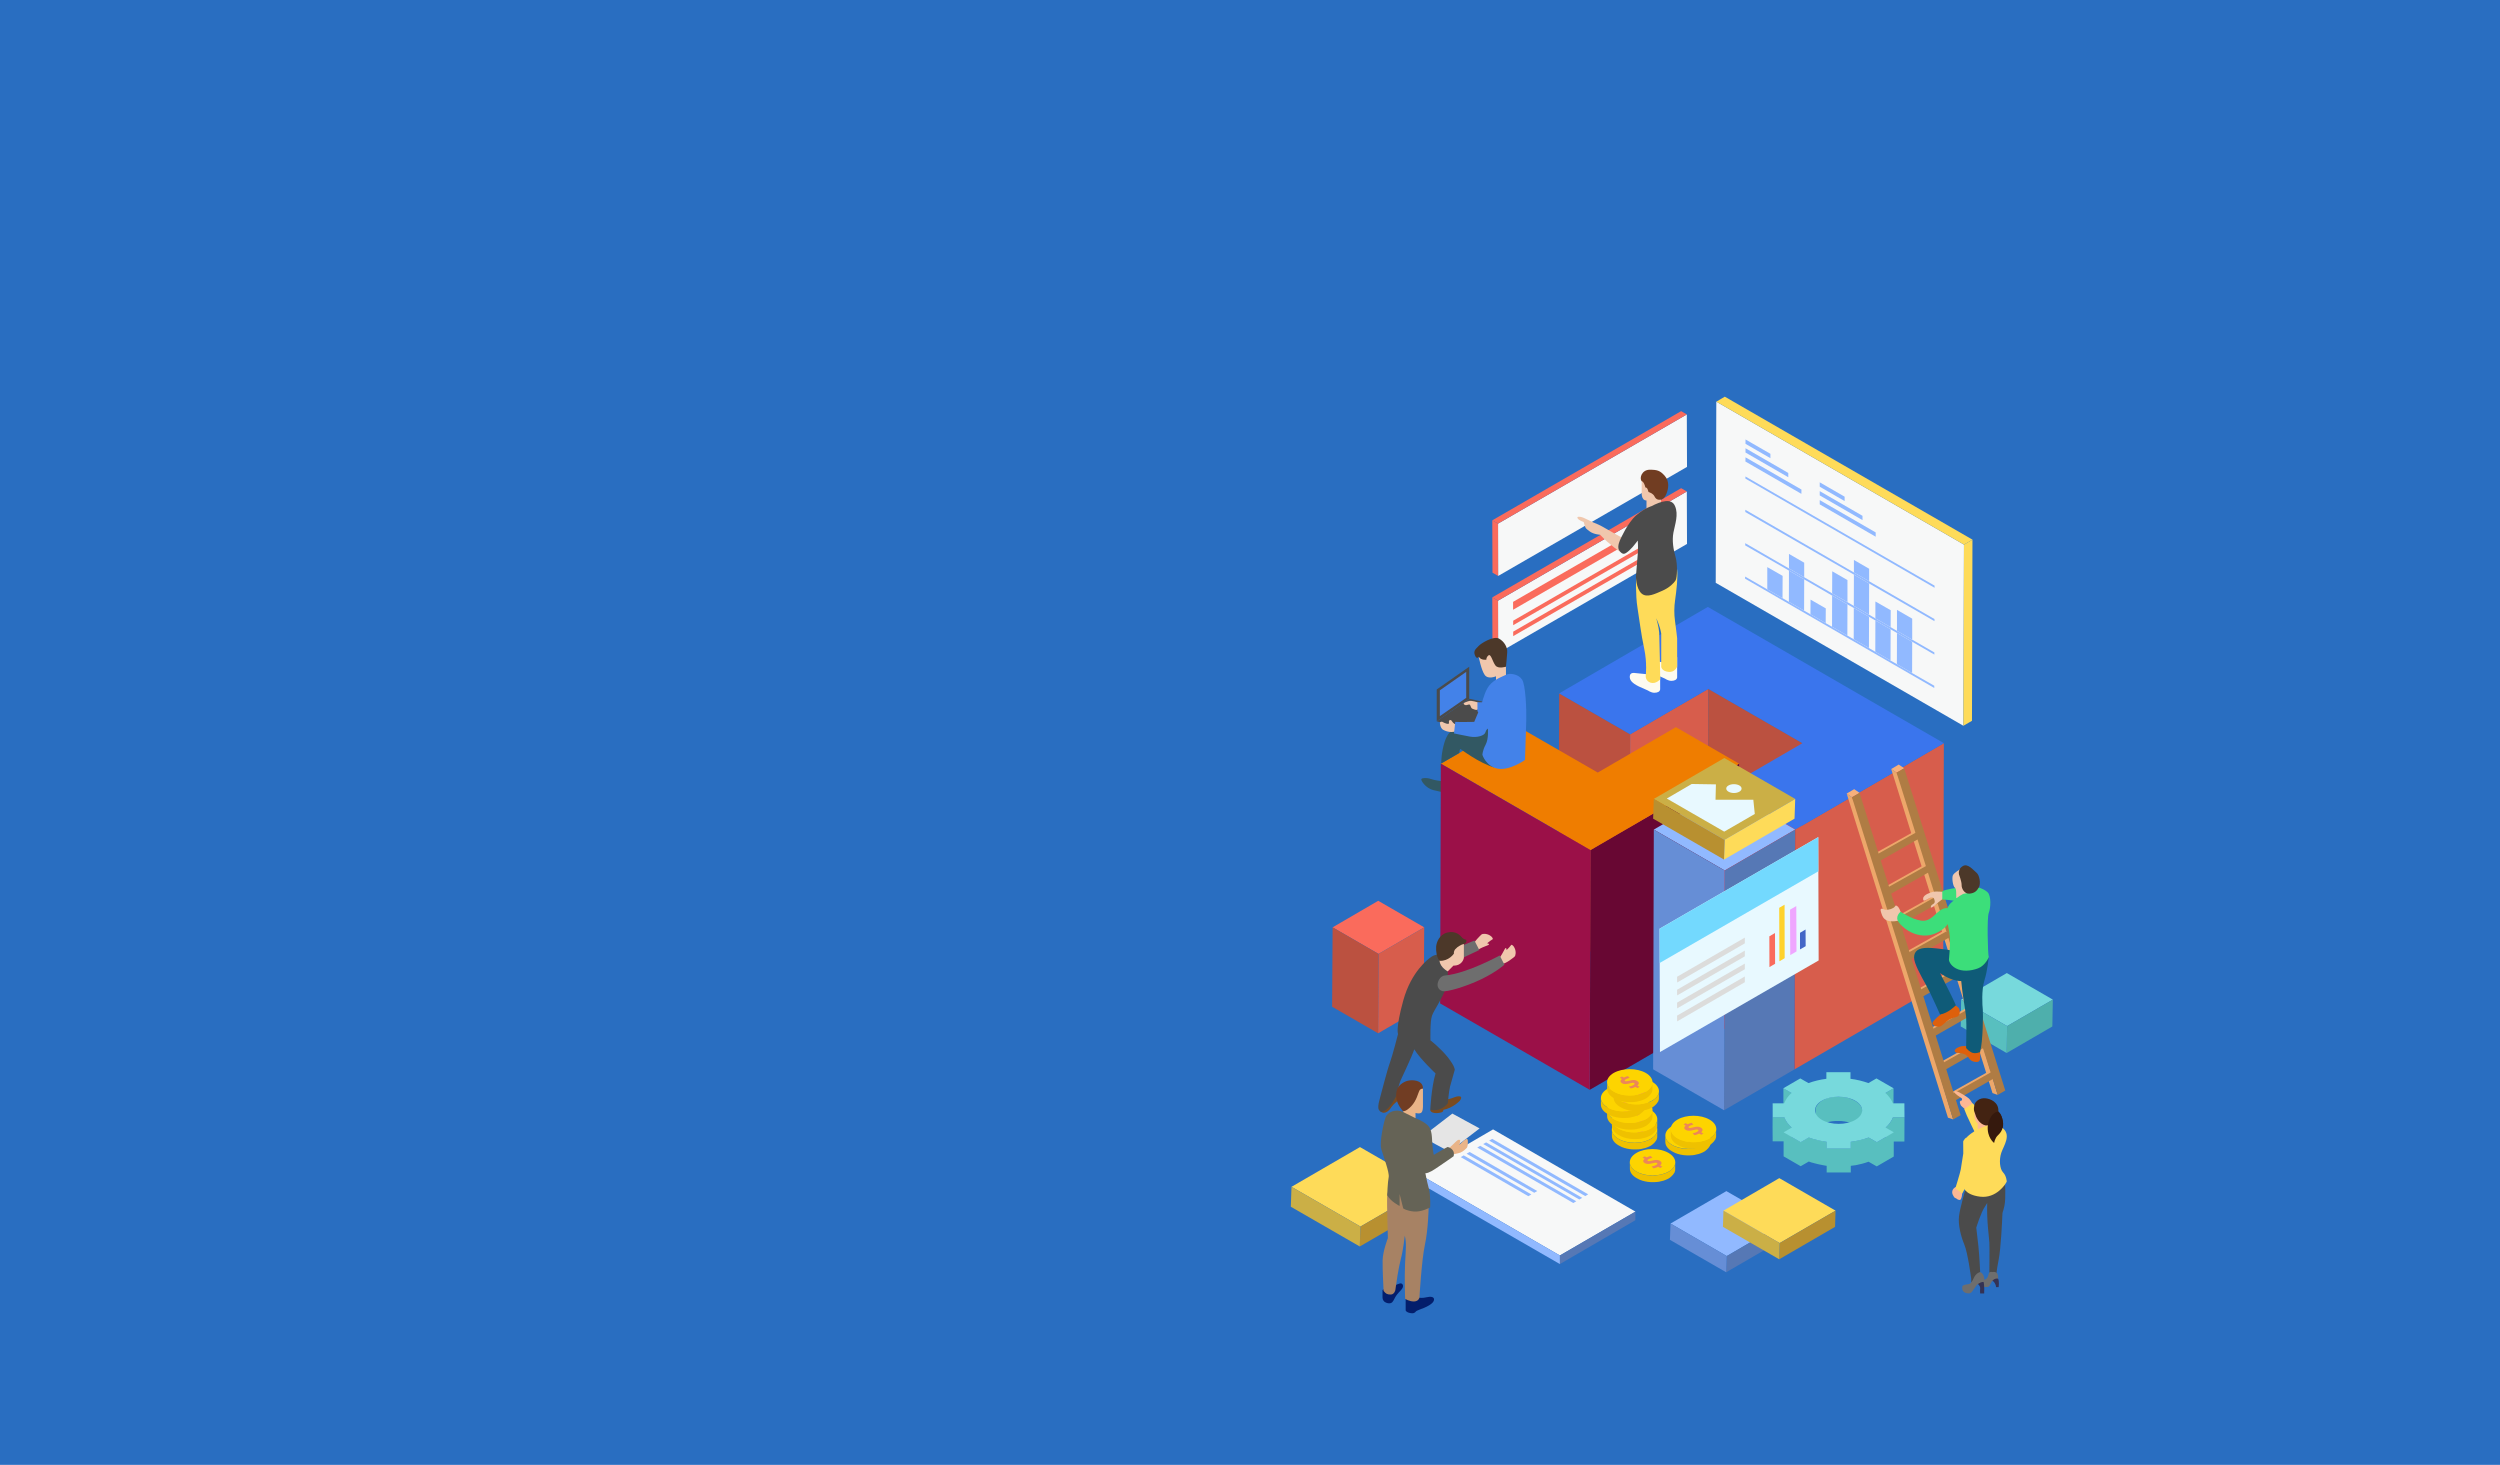 <?xml version="1.0" encoding="utf-8"?>
<!-- Generator: Adobe Illustrator 23.0.1, SVG Export Plug-In . SVG Version: 6.00 Build 0)  -->
<svg version="1.1" id="Layer_1" xmlns="http://www.w3.org/2000/svg" xmlns:xlink="http://www.w3.org/1999/xlink" x="0px" y="0px"
	 viewBox="0 0 2560 1500" style="enable-background:new 0 0 2560 1500;" xml:space="preserve">
<style type="text/css">
	.st0{fill:#296EC1;}
	.st1{fill:#77D9DC;}
	.st2{fill:#4EAFAC;}
	.st3{fill:#58BFBF;}
	.st4{fill:#FA6B5C;}
	.st5{fill:#D75D4C;}
	.st6{fill:#BB5140;}
	.st7{fill:#FEDB59;}
	.st8{fill:#B89030;}
	.st9{fill:#CBAF46;}
	.st10{enable-background:new    ;}
	.st11{fill:#F7F8F8;}
	.st12{fill:#5678B5;}
	.st13{fill:#91B9FF;}
	.st14{fill:#325863;}
	.st15{fill:#680733;}
	.st16{fill:#3A75ED;}
	.st17{fill:#ED1C24;}
	.st18{fill:#EF7D00;}
	.st19{fill:#9B1048;}
	.st20{fill:#668ED6;}
	.st21{fill:#F0C7AD;}
	.st22{fill:#7A4B20;}
	.st23{fill:#4B4B4B;}
	.st24{fill:#6E6E6E;}
	.st25{fill:#4C3829;}
	.st26{fill:#EDA76A;}
	.st27{fill:#F7B07C;}
	.st28{fill:#AF7C44;}
	.st29{fill:#DE600C;}
	.st30{fill:#0F5B78;}
	.st31{fill:#F0C6AD;}
	.st32{fill:#3CDE7A;}
	.st33{fill:#4382E9;}
	.st34{fill:#FCB794;}
	.st35{fill:#432312;}
	.st36{fill:#35190D;}
	.st37{fill:#343254;}
	.st38{fill:#E5E5E5;}
	.st39{fill:#E9B488;}
	.st40{fill:#031E6C;}
	.st41{fill:#A78264;}
	.st42{fill:#656356;}
	.st43{fill:#713D23;}
	.st44{fill:#EFC100;}
	.st45{fill:#FDD400;}
	.st46{fill:#EC8659;}
	.st47{fill:#E8F9FF;}
	.st48{fill:#73D9FE;}
	.st49{fill:#DCDCDB;}
	.st50{fill:#FED22C;}
	.st51{fill:#EFA6FF;}
	.st52{fill:#4367C7;}
	.st53{fill:#FEFBF0;}
	.st54{fill:#713D22;}
</style>
<g>
	<rect class="st0" width="2560" height="1500"/>
</g>
<g>
	<g>
		<g>
			<g>
				<polygon class="st1" points="2102.1,1023.6 2055.3,1050.7 2008.2,1023.6 2055,996.4 				"/>
			</g>
			<g>
				<polygon class="st2" points="2102.1,1023.6 2101.6,1051.1 2054.8,1078.3 2055.3,1050.7 				"/>
			</g>
			<g>
				<polygon class="st3" points="2055.3,1050.7 2054.8,1078.3 2007.8,1051.1 2008.2,1023.6 				"/>
			</g>
		</g>
		<g>
			<g>
				<polygon class="st4" points="1458.4,949.6 1411.6,976.8 1364.6,949.6 1411.3,922.4 				"/>
			</g>
			<g>
				<polygon class="st5" points="1458.4,949.6 1457.9,1030.9 1411.2,1058.1 1411.6,976.8 				"/>
			</g>
			<g>
				<polygon class="st6" points="1411.6,976.8 1411.2,1058.1 1364.1,1030.9 1364.6,949.6 				"/>
			</g>
		</g>
		<g>
			<g>
				<polygon class="st7" points="1463.2,1215.3 1393.1,1256 1322.5,1215.3 1392.6,1174.6 				"/>
			</g>
			<g>
				<polygon class="st8" points="1463.2,1215.3 1462.5,1235.7 1392.4,1276.4 1393.1,1256 				"/>
			</g>
			<g>
				<polygon class="st9" points="1393.1,1256 1392.4,1276.4 1321.8,1235.7 1322.5,1215.3 				"/>
			</g>
		</g>
		<g>
			<g>
				<g>
					<g class="st10">
						<g>
							<polygon class="st11" points="1674.7,1240.7 1597.3,1285.6 1451.6,1201.5 1528.9,1156.5 							"/>
						</g>
						<g>
							<polygon class="st12" points="1674.7,1240.7 1674.6,1249.5 1597.3,1294.4 1597.3,1285.6 							"/>
						</g>
						<g>
							<polygon class="st13" points="1597.3,1285.6 1597.3,1294.4 1451.5,1210.3 1451.6,1201.5 							"/>
						</g>
					</g>
				</g>
				<g>
					<g>
						<polygon class="st13" points="1620.2,1226.6 1617.2,1228.3 1518.8,1171.5 1521.8,1169.8 						"/>
					</g>
					<g class="st10">
						<g>
							<polygon class="st13" points="1574.1,1219.6 1571.1,1221.4 1501.8,1181.4 1504.9,1179.6 							"/>
						</g>
						<g>
							<polygon class="st13" points="1626.3,1223 1623.3,1224.8 1524.9,1168 1528,1166.2 							"/>
						</g>
						<g>
							<polygon class="st13" points="1568.1,1223.1 1565,1224.9 1495.8,1184.9 1498.8,1183.1 							"/>
						</g>
						<g>
							<polygon class="st13" points="1614.1,1230.1 1611.1,1231.9 1512.7,1175.1 1515.7,1173.3 							"/>
						</g>
					</g>
				</g>
			</g>
			<g>
				<g class="st10">
					<g>
						<polygon class="st11" points="1727.3,503.3 1727.5,557 1534.1,668.7 1534,615.1 						"/>
					</g>
					<g>
						<polygon class="st4" points="1534.1,668.7 1528.3,665.3 1528.1,611.7 1534,615.1 						"/>
					</g>
					<g>
						<polygon class="st4" points="1534,615.1 1528.1,611.7 1721.5,499.9 1727.3,503.3 						"/>
					</g>
				</g>
			</g>
			<g>
				<g>
					<polygon class="st4" points="1712,541.7 1712,546.4 1549.5,640.2 1549.5,635.6 					"/>
				</g>
				<g>
					<polygon class="st4" points="1712,552.9 1712,557.6 1549.5,651.4 1549.5,646.8 					"/>
				</g>
				<g>
					<polygon class="st4" points="1711.9,522.5 1711.9,530.5 1549.4,624.4 1549.4,616.3 					"/>
				</g>
			</g>
			<g>
				<g class="st10">
					<g>
						<polygon class="st11" points="1727.3,424.4 1727.5,478.1 1534.1,589.8 1534,536.2 						"/>
					</g>
					<g>
						<polygon class="st4" points="1534.1,589.8 1528.3,586.4 1528.1,532.8 1534,536.2 						"/>
					</g>
					<g>
						<polygon class="st4" points="1534,536.2 1528.1,532.8 1721.5,421 1727.3,424.4 						"/>
					</g>
				</g>
			</g>
			<path class="st14" d="M1475.5,799.8c0,0-5.9-0.6-10.2-2.1c-4.3-1.5-8.9-1.2-9.8,0s4.3,9.5,12.3,11.4c8,1.8,8,1.8,8,1.8v2.5
				c0,0,3.4,0.9,7.2,0c3.8-0.9,5-4.6,5-4.6l1-4.3L1475.5,799.8z"/>
			<g>
				<polygon class="st6" points="1669.3,751.9 1668.6,997.4 1595.9,955.5 1596.6,710 				"/>
			</g>
			<g>
				<polygon class="st5" points="1749.3,705.4 1748.6,950.9 1668.6,997.4 1669.3,751.9 				"/>
			</g>
			<g>
				<polygon class="st6" points="1845.7,761 1845,1006.5 1748.6,950.9 1749.3,705.4 				"/>
			</g>
			<polygon class="st5" points="1910.5,807.6 1838.3,849.5 1837.6,1095 1909.8,1053.1 1989.8,1006.5 1990.5,761 			"/>
			<polygon class="st15" points="1628.6,870.5 1627.9,1116 1780.2,1027.5 1780.8,782 			"/>
			<g>
				<polygon class="st16" points="1990.5,761 1910.5,807.6 1838.3,849.5 1765.7,807.5 1845.7,761 1749.3,705.4 1669.3,751.9 
					1596.6,710 1668.8,668 1748.8,621.5 1829.4,668 1909.9,714.5 				"/>
			</g>
			<g>
				<polygon class="st17" points="1838.3,849.5 1837.6,1095 1765,1053.1 1765.7,807.5 				"/>
			</g>
			<g>
				<polygon class="st18" points="1780.8,782 1628.6,870.5 1556,828.5 1475.4,782 1547.6,740.1 1636.1,791.1 1716.1,744.6 				"/>
			</g>
			<polygon class="st19" points="1556,828.5 1475.4,782 1474.7,1027.5 1555.3,1074 1627.9,1116 1628.6,870.5 			"/>
			<g>
				<polygon class="st13" points="1838.3,849.5 1766.1,891.4 1693.5,849.5 1765.7,807.5 				"/>
			</g>
			<g>
				<polygon class="st12" points="1838.3,849.5 1837.6,1095 1765.4,1136.9 1766.1,891.4 				"/>
			</g>
			<g>
				<polygon class="st20" points="1766.1,891.4 1765.4,1136.9 1692.8,1095 1693.5,849.5 				"/>
			</g>
			<g>
				<path class="st21" d="M1535,981.5c0,0,2.8-3.7,4.2-6.6c1.5-2.9,2.3-4.4,2.9-4.1c0.6,0.3,0.6,2,0.6,2s1.9-1.6,2.9-2.9
					c1-1.2,2-2.4,2-2.4s1.6-0.4,3.4,3.4c1.8,3.8,0.9,7.8,0,8.6s-8.8,7.5-13.3,7.6C1533.3,987.3,1535,981.5,1535,981.5z"/>
				<path class="st21" d="M1513.3,972.6c0,0,4-2.3,7.1-3.4c3.1-1.1,4.6-1.8,4.4-2.4c-0.2-0.6-2-0.8-2-0.8s1.9-1.7,3.2-2.6
					c1.3-0.9,2.6-1.7,2.6-1.7s0.6-1.5-2.9-3.8c-3.6-2.2-7.7-1.8-8.5-1.1c-0.9,0.8-8.5,7.8-9.2,12.3
					C1507.2,973.7,1513.3,972.6,1513.3,972.6z"/>
				<path class="st22" d="M1480.7,1125.5c0,0,1.9,0.6,5.9-0.9s5.9-2.3,8.3-1.9c2.5,0.4,1,3.1,0,4.4c0,0-6.9,7.5-17,9.4
					c0,0,0.4,0.9-0.7,2s-12.1,3.2-12.7-2.2C1465.4,1136.5,1479.7,1129.7,1480.7,1125.5z"/>
				<path class="st22" d="M1429.9,1115.5c0,0,2.2-1.6,4-1.5s1.2,3.4,1.2,6.1c0,2.8-4.2,7.8-6.6,9.5c-2.3,1.8-5.3,6.3-5.3,6.3
					s-4.7,5.9-9.1,2.5C1414.1,1138.5,1429.6,1121.8,1429.9,1115.5z"/>
				<path class="st23" d="M1482.6,1082.7c-7.3-9.2-17.8-17.4-17.8-17.4l-3.7-1c0,0-10.9-1.5-14.2,2.1c-3.3-5.5-10.3-11.3-15.3-7.6
					c0,0-5.9,23-8.5,29.9s-9.5,34-10.1,36s-2,7.2-1.6,10s2.8,4,2.8,4s3.8-0.1,7.9-4.7c4.1-4.5,7.9-12,7.9-12s2.2-11,4.1-15.4
					c1.7-3.9,11.5-24.1,14.1-32.1c5.9,9.7,21.8,24.7,21.8,24.7c-4.4,14.6-5.4,37.2-5.4,37.2c11.7,2.6,18-6.7,18-6.7
					s0.9-11.7,2.3-17.3c1.5-5.6,4.8-17,4.8-17S1489.9,1092,1482.6,1082.7z"/>
				<path class="st24" d="M1494.8,982.3l20-9.5l-5-9.7l-16.3,6.7C1493.5,969.9,1487.1,975.9,1494.8,982.3z"/>
				<path class="st23" d="M1473.3,977.4c0,0-3.7-0.1-7.3,2.2s-20.9,15.4-29,44.7c-8.1,29.3-5.4,34.5-5.4,34.5s6,5.3,11.4,9.5
					s7.6,4.8,7.6,4.8s9.5-3.8,14.2-7.8c0,0-0.6-19.5,1.6-25.3c2.2-5.9,8.5-14.2,12.9-25c4.4-10.8,3.2-20.3,3.2-20.3
					S1473.6,983.9,1473.3,977.4z"/>
				<path class="st24" d="M1479.7,998.9c0,0-4.7,0.1-6.9,5.9c-2.2,5.7,0.9,9.4,4.7,10.2c3.8,0.9,23.3-4.5,39.4-12.3
					s23.6-14.9,23.6-14.9l-4.8-9.4C1535.6,978.4,1502.5,996.8,1479.7,998.9z"/>
				<path class="st21" d="M1499,966.7v14.2c0,0-1.2,8-10.7,7.9l-5.8,5.9c0,0-7.7-4-8.4-10.7c-0.7-6.7,8.9-16.7,8.9-16.7
					S1495.4,961.2,1499,966.7z"/>
				<path class="st25" d="M1474.1,983.9c-2.9-3.3-3.8-9.9-3.5-14.5c0.4-4.6,3.2-12.4,11.5-14.5s13.3,2.9,14.8,4.9s4.6,2.6,4.6,2.6
					c0.3,0.9,0.3,3.6-2.5,4.2c-2.8,0.5-6.7,3.4-6.7,3.4s-1.4,1.2-2.4,2.3c0,0-1.5,2.1-1.1,4.2
					C1488.7,976.7,1483.6,984.3,1474.1,983.9z"/>
			</g>
			<g>
				<polygon class="st26" points="2028.3,1072.5 1986.9,1096.1 1986.9,1087.7 2029.1,1064.1 				"/>
				<polygon class="st26" points="1992,960.1 1950.6,983.7 1950.6,975.3 1992.8,951.7 				"/>
				<polygon class="st26" points="2005.4,997.6 1964,1021.2 1964,1012.8 2006.2,989.1 				"/>
				<polygon class="st26" points="2039.4,1103.5 1998,1127.1 1998,1118.7 2040.2,1095 				"/>
				<polygon class="st26" points="1962.3,858.1 1921,881.7 1921,873.3 1963.2,849.7 				"/>
				<polygon class="st26" points="1972.6,892.4 1931.3,916 1931.3,907.6 1973.5,883.9 				"/>
				<polygon class="st26" points="2019.2,1037.1 1977.8,1060.7 1977.8,1052.3 2020,1028.6 				"/>
				<g>
					<polygon class="st27" points="1949.9,786.7 1944.3,782.9 1936.6,787.5 1942.1,791.2 					"/>
					<polygon class="st26" points="1936.6,787.5 2040.3,1119.3 2045.6,1121.2 1955.2,819.5 1942.1,791.2 					"/>
					<polygon class="st28" points="2045.6,1121.2 1942.1,791.2 1949.9,786.7 2053.4,1116.7 					"/>
				</g>
				<polygon class="st28" points="1968.6,856.7 1921,883.9 1921,875.5 1963.2,851.8 				"/>
				<polygon class="st28" points="1978.9,891 1931.3,918.1 1931.3,909.7 1973.5,886.1 				"/>
				<polygon class="st26" points="1981.6,924.4 1940.2,948 1940.2,939.6 1982.4,916 				"/>
				<polygon class="st28" points="1987.9,923 1940.2,950.2 1940.2,941.8 1982.4,918.1 				"/>
				<polygon class="st28" points="1998.2,958.7 1950.6,985.9 1950.6,977.5 1992.8,953.9 				"/>
				<polygon class="st28" points="2011.7,996.2 1964,1023.3 1964,1014.9 2006.2,991.3 				"/>
				<polygon class="st28" points="2025.4,1035.7 1977.8,1062.9 1977.8,1054.5 2020,1030.8 				"/>
				<polygon class="st28" points="2034.6,1071.1 1986.9,1098.3 1986.9,1089.9 2029.1,1066.2 				"/>
				<polygon class="st28" points="2045.6,1102.1 1998,1129.3 1998,1120.9 2040.2,1097.2 				"/>
				<g>
					<polygon class="st27" points="1904.2,811.9 1898.7,808.1 1891,812.6 1896.4,816.4 					"/>
					<polygon class="st26" points="1891,812.6 1994.7,1144.5 2000,1146.3 1909.5,844.7 1896.4,816.4 					"/>
					<polygon class="st28" points="2000,1146.3 1896.4,816.4 1904.2,811.9 2007.7,1141.9 					"/>
				</g>
				<path class="st29" d="M2001,1028.9c0,0,4.5,1.9,5.4,4.5s0.4,5.8-1.3,7.1s-6.3,1.7-9.7,3.9c-3.5,2.2-6.5,6.3-9.3,6.9
					s-8.4-1.5-7.1-4.3s8.6-8.6,8.6-8.6L2001,1028.9z"/>
				<path class="st29" d="M2027.6,1077.3c0,0,0.2,3,0,6.5s-2.4,4.3-6.9,3.2c-4.5-1.1-4.3-5.6-9.3-7.6s-7.8-0.4-9.3-2.2
					c-1.5-1.7,0.6-3.9,4.8-5.4s11.7,0,11.7,0L2027.6,1077.3z"/>
				<path class="st30" d="M1974,970.6c9.9,0,29.8,3.5,29.8,3.5l14.4,9.1l18.2-3c0,0-1.1,13.4-4.3,23.5c-3.2,10.2-2.2,26.1-1.7,30.2
					c0.4,4.1,0.2,32.6-2.8,43.4c0,0-5.4,2.6-9.5,0s-4.8-4.3-4.8-4.3s0.6-24.4,0-31.7c-0.5-5.7-4-24-5-36.7
					c-10.8,0.1-21.7-8.2-21.7-8.2s9.6,19.2,11.6,23.1c2,3.9,4.6,9.9,4.6,9.9s-7.8,8.3-16.2,9.4c0,0-9.3-21.2-14.5-30.5
					s-12.3-22-12.1-28.1C1960.2,974,1964.1,970.6,1974,970.6z"/>
				<path class="st31" d="M1991.3,915.3l-2.1-2.1c0,0-7.1-0.6-9.6,0s-10.1,2.9-10.3,6.8c-0.2,3.9,2.1,2,5.9,0s4.8-0.6,5.1,0
					c0.3,0.6,1.8,3.7,0,5.2s-2.4,0.9-3.1,3.1c-0.8,2.2,2.3,0.7,5.4-2.3s6.7-5.4,6.7-5.4L1991.3,915.3z"/>
				<path class="st32" d="M2005.8,908.8c0,0-14.3,1.9-16.9,3.9v8.4c0,0,13.3,0.6,16.9,2.6c3.6,1.9,6.2-7.5,6.2-7.5L2005.8,908.8z"/>
				<path class="st31" d="M2007.3,890c0,0-6.2,3.6-7.5,6.2c-1.3,2.6,0,11.4,1.9,12.7s1.4,6.8,1.5,10.7c0,0,6.6,1.9,11.5,0
					s5.8-8.4,5.8-8.4L2007.3,890z"/>
				<path class="st32" d="M2023.3,908c0,0,7.8,1.7,11.9,5.6c4.1,3.9,3.2,16.6,1.3,21.2s-1.1,41.2,0,45.4c0,0-3.5,8.6-11,11.4
					c-7.6,2.8-16.2,3.5-22.7,0s-7.1-8.6-7.1-8.6s1.5-14.7,0.9-24s-7.1-26.3,0.6-33.9c7.8-7.6,13.6-9.9,13.6-9.9
					S2019.4,914.6,2023.3,908z"/>
				<path class="st31" d="M1947.5,938.4l-1.3-4.8c0,0-1.3-4.3-3.5-5.8s-1.3,0.4-4.1,2s-7.1,2.5-9.9,1.2s-3.7,0-2.4,3.5
					c1.3,3.5,2.4,12.1,19.9,7.8L1947.5,938.4z"/>
				<path class="st32" d="M1996.3,931.3c0,0-1.7-3.2-8,0s-11.2,13-21.2,11.4c-9.9-1.5-20.9-9.1-20.9-9.1s-6.3,5-1.9,10.8
					c0,0,8.6,12.5,25.3,13.6C1986.1,959.1,2004.1,942.3,1996.3,931.3z"/>
				<path class="st25" d="M2006,895.4c0,0-1.4-5.6,4-8.6c5.3-3,10.9,4.5,14,6.9c3,2.4,4.5,11,2.4,14.9c-2.2,3.9-4.5,6-9.7,6.5
					c-5.2,0.4-8.2-5.4-8-8.9C2008.8,902.8,2006,895.4,2006,895.4z"/>
			</g>
			<g>
				<path class="st25" d="M1516.8,676.5l-2.6-3.9c0,0-2,3.2-3.9-1.7c-2-4.9,1.6-6.8,3.9-9.5c2.3-2.6,15.1-10.5,20.7-7.5
					s8.9,9.2,8.5,14.1c-0.3,4.9-1.3,14.8-1.3,14.8l-6.6,4.9l-4.9-1.3L1516.8,676.5z"/>
				<polygon class="st23" points="1471.2,738.6 1504.5,748.3 1520.7,732.6 1517.1,723.7 1520.7,719.1 1504.5,715.5 				"/>
				<polygon class="st23" points="1504.5,682.7 1471.2,706 1471.2,738.6 1504.5,715.5 				"/>
				<polygon class="st33" points="1501.4,688 1474.4,706.9 1474.4,733.3 1501.4,714.6 				"/>
				<path class="st14" d="M1526,740.1c0,0-23,8.9-31.8,5.9c0,0-7.9,0-12.1,7.2c-4.3,7.2-6.2,21.3-6.2,25.9c0,0.6,0,1.6-0.1,2.7
					l18.5-10.7c0.2-4,1.3-4.1,1.3-4.1s19.4,14.6,34.3,18.8l5.1-42.4L1526,740.1z"/>
				<path class="st21" d="M1514.2,672.5c0,0,2.6,13.8,6.2,18.7s11.5,1.3,11.5,1.3v5.2l10.2-3.9v-11.1c0,0-7.9,2.6-10.8-1.3
					c-3-3.9-4.6-12.5-7.2-10.2s-2,4.3-2,4.3S1516.8,676.5,1514.2,672.5z"/>
				<path class="st21" d="M1517.1,721.4l-4.3-2.3c0,0-6.2-2-8.4-1.3c-2.1,0.7-7.4,2-5.1,3.6s3.3,0,5.1,0s1.2,3.6,3.5,4.4
					c2.3,0.8,4.2,2.1,6.2,0C1516.2,723.7,1517.1,721.4,1517.1,721.4z"/>
				<path class="st21" d="M1491,741.7L1491,741.7c-2.5,0-4-3-5-4.2c-0.5-0.2-1-0.3-1.4-0.3c-0.6,0.5-1.1,1.4-0.9,1.9
					c0.2,0.8-0.1,2.2-0.6,2.2c-0.4,0-2-0.3-2-0.3c-1.2-0.4-2.7-0.9-3.7-1.6c-1.6-1.1-3,0.5-3,0.5c0.5,6.8,4,7.7,4,7.7l0,0
					c0.8,0.4,1.8,0.9,3.2,1.3c6.5,2.1,13.4-1.4,13.4-1.4v-4.6C1495,743.1,1492.9,742.7,1491,741.7z"/>
				<polygon class="st33" points="1520.7,719.1 1512.9,719.1 1512.9,728.3 1516.8,732.6 				"/>
				<path class="st33" d="M1535.8,693.9c0,0-8.5,3.6-12.5,10.5s-6.2,17.1-6.2,17.1l-7.5,17.7c0,0-15.8,0.3-19.4,0l-1.3,11.8
					c0,0,9.2,2,16.4,3.3c7.2,1.3,14.8-1,15.7-4.3c1-3.3,2.6-3.9,2.6-3.9s1,10.2-2.3,16.4S1518,773,1518,773s3.6,11.8,15.7,14.1
					s27.9-8.9,27.9-8.9s1-29.5,1.3-40.7s-0.7-36.1-4.3-41.6c-3.6-5.6-11.1-5.9-12.8-5.9S1538.4,692.5,1535.8,693.9z"/>
			</g>
			<g>
				<path class="st34" d="M2003.6,1215.2c0,0-3.3,0.8-4.3,4s1.2,5.6,1.7,6.6s2.2,1.2,2.6,1.7s2.3,1.5,3.5,1.2
					c1.2-0.2,2.9-5.8,1.7-9.5C2007.6,1215.5,2003.6,1215.2,2003.6,1215.2z"/>
				<path class="st23" d="M2052.5,1234.9c1.8-8.2,0.5-25.8,0.5-25.8s-11.1-2.1-15.8,8.6c-5.7-3-24.2-1.2-24.2-1.2s-6,20.2-7,29.1
					s2,20.5,5.5,28.9s6.8,33.2,7,34.8s0,4.3,0,4.3l9.2-11c0,0-0.8-16.9-1.8-26.3c-1-9.5-2.2-19.2-2.2-19.2s5.1-16.4,8.9-21.5
					l1.7-2.8c0,0,0.2-0.3,0.6-0.9c-0.7,17.7,2,35.7,2.2,40.3c0.3,5.1,0,30.9,0,30.9l7.2,2.6c0,0,0-4.1,2.3-15.6s3.6-40.1,3.8-45.3
					S2050.7,1243.1,2052.5,1234.9z"/>
				<path class="st34" d="M2020,1132.5l0.2-1.8c0,0-2.1-4-4-5.8s-8.3-5.5-9.5-6.1s-3.1-1.6-4.7-1.6s-0.5,2.6,2.5,4.5
					c3.1,1.9,4.5,3.2,4.5,3.2s0.5,2.1-0.6,2.1s-1.6,1.3-1.6,1.3s0.5,3.2,1.6,4.2c1.1,1.1,4,3.6,4,3.6l9.6,4.8L2020,1132.5z"/>
				<path class="st7" d="M2023.3,1161.7c0,0-8.2-16.8-9.3-19.5c-1.1-2.6-2.6-6.5-2.6-6.5l8.6-6c0,0,11.2,12.5,11.8,12.8
					c0.5,0.4,6.5,12.6,6.5,13.3c0,0.7-2.8,8.9-2.8,8.9L2023.3,1161.7z"/>
				<path class="st34" d="M2025.2,1156.3c0-2.7,0-5.7,0-5.7c-4.3-4-3.3-9.7-3.3-9.7l-0.1-2.8c0,0,3,4.4,5,6s2.6,7.4,8.9,8.2
					c0,0,2.8,8.2-3.4,7C2025.9,1158.3,2025.2,1156.3,2025.2,1156.3z"/>
				<path class="st35" d="M2023.5,1143.4c-0.2-0.6-1.8-5.2-1.8-5.2s-1-2,0-6.4s5.8-7.6,11.1-7.2c5.2,0.4,14.3,4,13.5,13.7
					c0,0,3.2,2,4.6,9.5c1.4,7.4-1.8,11.9-5,14.9s-3.8,7.8-3.8,7.8s-7.6-5.4-6.4-17.9C2035.6,1152.5,2028.2,1153.7,2023.5,1143.4z"/>
				<path class="st7" d="M2049.5,1154.3c11.1,7.2,2.2,18.9-0.2,26.2c-2.4,7.2-1.6,16.5,1.9,20.1c3.5,3.6,3.7,9.3,3.7,9.3
					c-1,2.6-10.7,17.5-27.2,15.5s-17.5-10.7-17.5-10.7s0.4-6.4,3.7-13.3s1.2-13.7,0.4-21.5c-0.8-7.8,0-15.7,0-15.7
					c10.3-9.9,23.5-12.3,23.5-12.3L2049.5,1154.3z"/>
				<path class="st7" d="M2010.3,1168.8c0,0,2.5-5.9,6.3-3.9c3.8,1.9,6.6,3.4,7.1,7c0.5,3.5-2.3,17.7-1.9,21.2s-2.4,10.1-4.2,13.4
					c-1.8,3.3-8.3,15.7-8.3,15.7l-7-5.4c0,0,5-16.1,5.5-19.2s2.6-16.4,2.6-16.4L2010.3,1168.8L2010.3,1168.8z"/>
				<path class="st36" d="M2042,1170.4c0,0,0.6-4.8,3.8-7.8c3.2-3,6.4-7.4,5-14.9c-1.4-7.4-4.6-9.5-4.6-9.5s-7.8-0.2-10.7,14.3
					C2034.4,1165,2042,1170.4,2042,1170.4z"/>
				<path class="st37" d="M2039,1311.3c0,0,1.8-0.3,3.5,2.4c1.7,2.7,1.4,4.3,1.4,4.3h2.7c0,0,0.9-6.4-0.6-8.7
					C2044.4,1306.9,2039.5,1308.5,2039,1311.3z"/>
				<path class="st24" d="M2040.1,1302.6c0,0-1.8-0.7-3,0.5s-0.8,6.3-5.2,7.4c-4.4,1.1-1.2,7-1.2,7s3.6,1,5.7,0s2.4-8.8,9.6-8.3
					C2045.9,1309.2,2047.5,1301.3,2040.1,1302.6z"/>
				<path class="st37" d="M2025,1314.5c0,0,3,2.1,2.7,5c-0.3,3,0,5,0,5h4.1c0,0,0.5-9.2-0.9-12.8
					C2029.5,1308.1,2025,1314.5,2025,1314.5z"/>
				<path class="st24" d="M2025.9,1303.3c0,0-2.9,1.2-4.6,5.1c-1.8,4-3.3,6.3-5.7,6.6c-2.3,0.3-4.5,0.5-6,1.8c0,0-1,3,0.5,5.1
					c1.5,2.2,5.1,3.1,7.5,2.2s5.1-7.5,8.3-9.6c3.2-2.2,5.3-1.8,5.7-1.7s1.4-8.1-3.9-10.2L2025.9,1303.3z"/>
			</g>
			<g>
				<polygon class="st38" points="1487.2,1140.3 1515.1,1155.5 1484.1,1179.3 1456.1,1164.2 				"/>
				<path class="st39" d="M1488.8,1181.9c0,0,4.3-0.8,6.8-1.7c2.4-0.9,6.5-4.4,6.9-5.7c0.5-1.4,1.1-6.9,0-8.1s-5,3-6.6,4.4
					s-1.6,1.4-1.6,1.4s1.2-3.6,0.9-4.5c-0.3-0.9-2.1-1.1-4.2,1.2s-7.7,7.2-7.7,7.2L1488.8,1181.9z"/>
				<path class="st40" d="M1452,1327.9l1.5,1c0,0,3.4,0.5,7.3-0.5s8.3-0.7,7.6,2.9c-0.7,3.7-7.1,6.6-9.8,7.8
					c-2.7,1.2-8.1,2.9-8.8,3.9c-0.7,1-2,2.4-6.1,1.5s-4.3-2.7-4.3-2.7v-15.2L1452,1327.9z"/>
				<path class="st40" d="M1428,1316.4c0,0,4.9-2.4,6.6-2.2c1.7,0.2,3.7,2.9,0,6.9c-3.7,3.9-5.1,5.6-6.6,8.6
					c-1.5,2.9-2.4,5.1-5.9,4.9c-1-0.1-2-0.3-2.8-0.7c-2.2-0.8-3.6-2.9-3.6-5.2v-7.8l10.5-4.9L1428,1316.4z"/>
				<path class="st41" d="M1461.8,1233.6l1.1,3.7c0,0-0.4,21.7-3.8,37.4c-3.4,15.7-5.6,54.1-5.6,54.1s-0.7,3.7-5.4,3.9
					c-4.7,0.2-9.3-2.7-9.3-2.7s-0.7-22.8,0-36.2s1.6-21.5-0.3-28.4c0,0-1.6,14.9-4.1,24c-2.4,9.1-4.7,25-5.6,31.8c0,0-1,4.4-4.7,4.4
					s-4.9-0.7-7.3-3.7c0,0-1.2-21.8-1-31.3s5.4-22.8,5.4-22.8s-1.2-34.5-0.7-43.8s16.9-15.9,16.9-15.9L1461.8,1233.6z"/>
				<path class="st39" d="M1457.1,1114.7v17.9c0,0,0.2,6.1-2.2,7.1c-2.4,1-5.4,0-5.4,0v5.4c0,0-7.1,1.5-12.7-2.7v-5.6l8.8-18.1
					C1445.6,1118.6,1454.7,1112.9,1457.1,1114.7z"/>
				<path class="st42" d="M1449.5,1145c0,0,7.8,2.9,12.5,7.3s4.2,12.7,4.7,19.3c0.5,6.6,1.5,11,1.5,11s12.7-7.6,14.2-8.1
					c0,0,8.1,1.7,6.1,9.5c0,0-9.8,6.9-15.2,10.5c-5.4,3.7-10.3,6.9-13.7,6.9c0,0,1.2,6.9,3.4,15.2c2.2,8.3,1.5,19.8,1.5,19.8
					s-8.8,4.9-16.6,4.2c-7.8-0.7-11-3.2-11-3.2l-3.7-14.7v12.2c0,0-9.1-4.4-12.7-11c0,0,0.5-13.7,1.5-18.4c1-4.7-5.6-22-7.6-28.9
					s2.7-28.6,4.7-33.1c2-4.4,9.8-8.6,17.9-4.7L1449.5,1145z"/>
				<path class="st43" d="M1457.1,1114.7c0,0,0.5-4.2-3.4-6.6s-11-2.7-15.9,0s-8.6,6.6-8.1,14.9s7.1,14.9,7.1,14.9s2.7,0.7,8.3-5.1
					c5.6-5.9,7-13.5,8.3-15.9C1454.8,1114.4,1457.1,1114.7,1457.1,1114.7z"/>
			</g>
			<g>
				<g>
					<g>
						<path class="st44" d="M1697.1,1157.1c0,0.1,0,0.2,0,0.4c0,0.1,0,0.2,0,0.3c0,0.1,0,0.2-0.1,0.3c0,0.1,0,0.2-0.1,0.3
							c0,0.1-0.1,0.2-0.1,0.3c0,0.1-0.1,0.2-0.1,0.3c0,0.1-0.1,0.2-0.1,0.3c0,0.1-0.1,0.2-0.1,0.3c0,0.1-0.1,0.2-0.1,0.4
							c0,0.1-0.1,0.2-0.1,0.3c-0.1,0.1-0.1,0.2-0.2,0.4c-0.1,0.1-0.1,0.2-0.2,0.3c-0.1,0.1-0.2,0.3-0.3,0.4
							c-0.1,0.1-0.1,0.2-0.2,0.2c-0.1,0.2-0.2,0.3-0.3,0.5c0,0.1-0.1,0.1-0.1,0.2c-0.2,0.2-0.4,0.5-0.6,0.7
							c-0.1,0.1-0.1,0.1-0.2,0.2c-0.2,0.2-0.3,0.4-0.5,0.5c-0.1,0.1-0.2,0.2-0.3,0.2c-0.1,0.1-0.2,0.2-0.3,0.3
							c-0.1,0.1-0.2,0.2-0.3,0.3c-0.1,0.1-0.2,0.2-0.4,0.3c-0.1,0.1-0.2,0.2-0.3,0.3c-0.1,0.1-0.3,0.2-0.4,0.3
							c-0.1,0.1-0.2,0.2-0.4,0.3c-0.1,0.1-0.3,0.2-0.4,0.3c-0.2,0.1-0.4,0.2-0.5,0.3c-0.5,0.3-1,0.6-1.6,0.8
							c-0.1,0.1-0.3,0.1-0.4,0.2c-0.5,0.2-1,0.4-1.5,0.6c-0.1,0-0.1,0.1-0.2,0.1c-0.5,0.2-1.1,0.4-1.7,0.6c-0.4,0.1-0.8,0.2-1.2,0.3
							c-0.3,0.1-0.6,0.2-0.9,0.2c-0.4,0.1-0.9,0.2-1.3,0.3c-0.3,0.1-0.6,0.1-0.9,0.2c-0.1,0-0.3,0-0.4,0.1c-0.5,0.1-1.1,0.2-1.6,0.2
							c-0.2,0-0.3,0-0.5,0.1c-0.3,0-0.6,0.1-0.9,0.1c-0.5,0-1,0.1-1.6,0.1c-0.3,0-0.7,0-1,0c-0.4,0-0.9,0-1.3,0s-0.7,0-1.1,0
							s-0.8,0-1.2-0.1c-0.4,0-0.7-0.1-1.1-0.1s-0.8-0.1-1.2-0.1c-0.3,0-0.7-0.1-1-0.1c-0.4-0.1-0.8-0.1-1.2-0.2
							c-0.3-0.1-0.6-0.1-1-0.2c-0.5-0.1-1-0.2-1.4-0.4c-0.3-0.1-0.6-0.2-0.9-0.2c-0.2,0-0.3-0.1-0.5-0.2c-0.5-0.2-1-0.3-1.4-0.5
							c-0.1,0-0.3-0.1-0.4-0.1c-0.4-0.2-0.8-0.3-1.2-0.5c-0.2-0.1-0.4-0.2-0.6-0.3c-0.6-0.3-1.2-0.6-1.7-0.9c-3.2-1.8-5.2-4-6.2-6.4
							c-0.4-1.1-0.7-2.1-0.7-3.2v6.6c0,3.5,2.3,7,6.9,9.6c0.5,0.3,1.1,0.6,1.7,0.9c0.2,0.1,0.4,0.2,0.6,0.3c0.3,0.2,0.7,0.3,1,0.5
							c0.1,0,0.1,0,0.2,0.1s0.3,0.1,0.4,0.1c0.5,0.2,0.9,0.3,1.4,0.5c0.2,0.1,0.3,0.1,0.5,0.2c0.1,0,0.2,0.1,0.3,0.1
							c0.2,0.1,0.4,0.1,0.6,0.1c0.5,0.1,1,0.2,1.4,0.4c0.1,0,0.3,0.1,0.4,0.1c0.2,0,0.4,0.1,0.6,0.1c0.4,0.1,0.8,0.2,1.2,0.2
							c0.2,0,0.3,0.1,0.5,0.1s0.4,0,0.5,0.1c0.4,0,0.8,0.1,1.2,0.1c0.2,0,0.4,0,0.6,0.1c0.2,0,0.3,0,0.5,0c0.4,0,0.8,0,1.2,0.1
							c0.2,0,0.4,0,0.6,0s0.3,0,0.5,0c0.4,0,0.9,0,1.3,0c0.2,0,0.4,0,0.6,0c0.1,0,0.3,0,0.4,0c0.5,0,1-0.1,1.6-0.1
							c0.2,0,0.4,0,0.6,0c0.1,0,0.2,0,0.3,0c0.2,0,0.3,0,0.5-0.1c0.5-0.1,1.1-0.1,1.6-0.2c0.1,0,0.3,0,0.4-0.1c0.1,0,0.1,0,0.2,0
							c0.3,0,0.5-0.1,0.7-0.2c0.4-0.1,0.9-0.2,1.3-0.3c0.3-0.1,0.6-0.2,0.9-0.2c0.4-0.1,0.8-0.2,1.2-0.3c0.1,0,0.2,0,0.3-0.1
							c0.5-0.2,1-0.3,1.4-0.5c0.1,0,0.1-0.1,0.2-0.1c0.5-0.2,1-0.4,1.5-0.6c0.1-0.1,0.3-0.1,0.4-0.2c0.5-0.3,1.1-0.5,1.6-0.8
							c0.1-0.1,0.2-0.1,0.3-0.2c0.1-0.1,0.2-0.1,0.3-0.2c0.1-0.1,0.3-0.2,0.4-0.3c0.1-0.1,0.2-0.2,0.4-0.3c0.1-0.1,0.3-0.2,0.4-0.3
							c0.1-0.1,0.2-0.2,0.3-0.3c0.1-0.1,0.2-0.2,0.4-0.3c0.1-0.1,0.2-0.2,0.3-0.3c0.1-0.1,0.2-0.2,0.3-0.3l0.1-0.1l0.1-0.1
							c0.2-0.2,0.4-0.3,0.5-0.5c0.1-0.1,0.1-0.1,0.2-0.2c0.2-0.2,0.4-0.5,0.6-0.7l0,0c0-0.1,0.1-0.1,0.1-0.2
							c0.1-0.1,0.2-0.3,0.3-0.5c0.1-0.1,0.1-0.2,0.2-0.2c0.1-0.1,0.2-0.3,0.3-0.4c0,0,0-0.1,0.1-0.1c0-0.1,0.1-0.1,0.1-0.2
							c0.1-0.1,0.1-0.2,0.2-0.3c0-0.1,0.1-0.2,0.1-0.3c0.1-0.1,0.1-0.2,0.1-0.4c0-0.1,0-0.1,0.1-0.2v-0.1c0-0.1,0.1-0.2,0.1-0.3
							c0-0.1,0.1-0.2,0.1-0.3c0-0.1,0.1-0.2,0.1-0.3c0-0.1,0-0.1,0-0.2v-0.1c0-0.1,0-0.2,0.1-0.4c0-0.1,0-0.2,0-0.3
							c0-0.1,0-0.2,0-0.4c0-0.1,0-0.1,0-0.2s0-0.1,0-0.2L1697.1,1157.1C1697.1,1156.8,1697.1,1156.9,1697.1,1157.1z"/>
						<g>
							<path class="st45" d="M1690.2,1147.1c9.1,5.3,9.2,13.8,0.1,19.1c-9.1,5.3-23.8,5.3-32.9,0s-9.2-13.8-0.1-19.1
								C1666.3,1141.8,1681.1,1141.8,1690.2,1147.1z"/>
						</g>
						<g>
							<path class="st46" d="M1681.4,1155.2c2,1.2,2.3,3,0.2,4.7l2.3,1.3l-2.2,1.3l-2.1-1.2c-1.6,0.8-3.4,1.4-4.8,1.6l-2-1.9
								c1.4-0.3,3.2-0.7,4.7-1.6c1.3-0.7,1.7-1.5,0.8-2c-0.9-0.5-2.1-0.4-4.3,0.2c-3.2,0.9-6,1.2-8.1,0c-2-1.1-2.2-2.8-0.2-4.5
								l-2.1-1.2l2.2-1.3l2,1.1c1.6-0.8,2.9-1.2,4-1.5l1.9,1.9c-0.8,0.2-2.4,0.5-4,1.4c-1.4,0.8-1.3,1.5-0.7,1.8
								c0.7,0.4,2,0.3,4.6-0.4C1677.1,1153.9,1679.4,1154,1681.4,1155.2z"/>
						</g>
					</g>
				</g>
				<g>
					<g>
						<path class="st44" d="M1697.1,1146.5c0,0.1,0,0.2,0,0.4c0,0.1,0,0.2,0,0.3c0,0.1,0,0.2-0.1,0.3c0,0.1,0,0.2-0.1,0.3
							c0,0.1-0.1,0.2-0.1,0.3c0,0.1-0.1,0.2-0.1,0.3c0,0.1-0.1,0.2-0.1,0.3c0,0.1-0.1,0.2-0.1,0.3c0,0.1-0.1,0.2-0.1,0.4
							c0,0.1-0.1,0.2-0.1,0.3c-0.1,0.1-0.1,0.2-0.2,0.4c-0.1,0.1-0.1,0.2-0.2,0.3c-0.1,0.1-0.2,0.3-0.3,0.4
							c-0.1,0.1-0.1,0.2-0.2,0.2c-0.1,0.2-0.2,0.3-0.3,0.5c0,0.1-0.1,0.1-0.1,0.2c-0.2,0.2-0.4,0.5-0.6,0.7
							c-0.1,0.1-0.1,0.1-0.2,0.2c-0.2,0.2-0.3,0.4-0.5,0.5c-0.1,0.1-0.2,0.2-0.3,0.2c-0.1,0.1-0.2,0.2-0.3,0.3
							c-0.1,0.1-0.2,0.2-0.3,0.3c-0.1,0.1-0.2,0.2-0.4,0.3c-0.1,0.1-0.2,0.2-0.3,0.3c-0.1,0.1-0.3,0.2-0.4,0.3
							c-0.1,0.1-0.2,0.2-0.4,0.3c-0.1,0.1-0.3,0.2-0.4,0.3c-0.2,0.1-0.4,0.2-0.5,0.3c-0.5,0.3-1,0.6-1.6,0.8
							c-0.1,0.1-0.3,0.1-0.4,0.2c-0.5,0.2-1,0.4-1.5,0.6c-0.1,0-0.1,0.1-0.2,0.1c-0.5,0.2-1.1,0.4-1.7,0.6c-0.4,0.1-0.8,0.2-1.2,0.3
							c-0.3,0.1-0.6,0.2-0.9,0.2c-0.4,0.1-0.9,0.2-1.3,0.3c-0.3,0.1-0.6,0.1-0.9,0.2c-0.1,0-0.3,0-0.4,0.1c-0.5,0.1-1.1,0.2-1.6,0.2
							c-0.2,0-0.3,0-0.5,0.1c-0.3,0-0.6,0.1-0.9,0.1c-0.5,0-1,0.1-1.6,0.1c-0.3,0-0.7,0-1,0c-0.4,0-0.9,0-1.3,0s-0.7,0-1.1,0
							s-0.8,0-1.2-0.1c-0.4,0-0.7-0.1-1.1-0.1s-0.8-0.1-1.2-0.1c-0.3,0-0.7-0.1-1-0.1c-0.4-0.1-0.8-0.1-1.2-0.2
							c-0.3-0.1-0.6-0.1-1-0.2c-0.5-0.1-1-0.2-1.4-0.4c-0.3-0.1-0.6-0.2-0.9-0.2c-0.2,0-0.3-0.1-0.5-0.2c-0.5-0.2-1-0.3-1.4-0.5
							c-0.1,0-0.3-0.1-0.4-0.1c-0.4-0.2-0.8-0.3-1.2-0.5c-0.2-0.1-0.4-0.2-0.6-0.3c-0.6-0.3-1.2-0.6-1.7-0.9c-3.2-1.8-5.2-4-6.2-6.4
							c-0.4-1.1-0.7-2.1-0.7-3.2v6.6c0,3.5,2.3,7,6.9,9.6c0.5,0.3,1.1,0.6,1.7,0.9c0.2,0.1,0.4,0.2,0.6,0.3c0.3,0.2,0.7,0.3,1,0.5
							c0.1,0,0.1,0,0.2,0.1s0.3,0.1,0.4,0.1c0.5,0.2,0.9,0.3,1.4,0.5c0.2,0.1,0.3,0.1,0.5,0.2c0.1,0,0.2,0.1,0.3,0.1
							c0.2,0.1,0.4,0.1,0.6,0.1c0.5,0.1,1,0.2,1.4,0.4c0.1,0,0.3,0.1,0.4,0.1c0.2,0,0.4,0.1,0.6,0.1c0.4,0.1,0.8,0.2,1.2,0.2
							c0.2,0,0.3,0.1,0.5,0.1s0.4,0,0.5,0.1c0.4,0,0.8,0.1,1.2,0.1c0.2,0,0.4,0,0.6,0.1c0.2,0,0.3,0,0.5,0c0.4,0,0.8,0,1.2,0.1
							c0.2,0,0.4,0,0.6,0s0.3,0,0.5,0c0.4,0,0.9,0,1.3,0c0.2,0,0.4,0,0.6,0c0.1,0,0.3,0,0.4,0c0.5,0,1-0.1,1.6-0.1
							c0.2,0,0.4,0,0.6,0c0.1,0,0.2,0,0.3,0c0.2,0,0.3,0,0.5-0.1c0.5-0.1,1.1-0.1,1.6-0.2c0.1,0,0.3,0,0.4-0.1c0.1,0,0.1,0,0.2,0
							c0.3,0,0.5-0.1,0.7-0.2c0.4-0.1,0.9-0.2,1.3-0.3c0.3-0.1,0.6-0.2,0.9-0.2c0.4-0.1,0.8-0.2,1.2-0.3c0.1,0,0.2,0,0.3-0.1
							c0.5-0.2,1-0.3,1.4-0.5c0.1,0,0.1-0.1,0.2-0.1c0.5-0.2,1-0.4,1.5-0.6c0.1-0.1,0.3-0.1,0.4-0.2c0.5-0.3,1.1-0.5,1.6-0.8
							c0.1-0.1,0.2-0.1,0.3-0.2c0.1-0.1,0.2-0.1,0.3-0.2c0.1-0.1,0.3-0.2,0.4-0.3c0.1-0.1,0.2-0.2,0.4-0.3c0.1-0.1,0.3-0.2,0.4-0.3
							c0.1-0.1,0.2-0.2,0.3-0.3c0.1-0.1,0.2-0.2,0.4-0.3c0.1-0.1,0.2-0.2,0.3-0.3c0.1-0.1,0.2-0.2,0.3-0.3l0.1-0.1l0.1-0.1
							c0.2-0.2,0.4-0.3,0.5-0.5c0.1-0.1,0.1-0.1,0.2-0.2c0.2-0.2,0.4-0.5,0.6-0.7l0,0c0-0.1,0.1-0.1,0.1-0.2
							c0.1-0.1,0.2-0.3,0.3-0.5c0.1-0.1,0.1-0.2,0.2-0.2c0.1-0.1,0.2-0.3,0.3-0.4c0,0,0-0.1,0.1-0.1c0-0.1,0.1-0.1,0.1-0.2
							c0.1-0.1,0.1-0.2,0.2-0.3c0-0.1,0.1-0.2,0.1-0.3c0.1-0.1,0.1-0.2,0.1-0.4c0-0.1,0-0.1,0.1-0.2v-0.1c0-0.1,0.1-0.2,0.1-0.3
							c0-0.1,0.1-0.2,0.1-0.3c0-0.1,0.1-0.2,0.1-0.3c0-0.1,0-0.1,0-0.2v-0.1c0-0.1,0-0.2,0.1-0.4c0-0.1,0-0.2,0-0.3
							c0-0.1,0-0.2,0-0.4c0-0.1,0-0.1,0-0.2s0-0.1,0-0.2L1697.1,1146.5C1697.1,1146.2,1697.1,1146.4,1697.1,1146.5z"/>
						<g>
							<path class="st45" d="M1690.2,1136.5c9.1,5.3,9.2,13.8,0.1,19.1c-9.1,5.3-23.8,5.3-32.9,0s-9.2-13.8-0.1-19.1
								C1666.3,1131.2,1681.1,1131.2,1690.2,1136.5z"/>
						</g>
						<g>
							<path class="st46" d="M1681.4,1144.6c2,1.2,2.3,3,0.2,4.7l2.3,1.3l-2.2,1.3l-2.1-1.2c-1.6,0.8-3.4,1.4-4.8,1.6l-2-1.9
								c1.4-0.3,3.2-0.7,4.7-1.6c1.3-0.7,1.7-1.5,0.8-2c-0.9-0.5-2.1-0.4-4.3,0.2c-3.2,0.9-6,1.2-8.1,0c-2-1.1-2.2-2.8-0.2-4.5
								l-2.1-1.2l2.2-1.3l2,1.1c1.6-0.8,2.9-1.2,4-1.5l1.9,1.9c-0.8,0.2-2.4,0.5-4,1.4c-1.4,0.8-1.3,1.5-0.7,1.8
								c0.7,0.4,2,0.3,4.6-0.4C1677.1,1143.4,1679.4,1143.5,1681.4,1144.6z"/>
						</g>
					</g>
				</g>
				<g>
					<g>
						<path class="st44" d="M1692.2,1136.9c0,0.1,0,0.2,0,0.4c0,0.1,0,0.2,0,0.3c0,0.1,0,0.2-0.1,0.3c0,0.1,0,0.2-0.1,0.3
							c0,0.1-0.1,0.2-0.1,0.3c0,0.1-0.1,0.2-0.1,0.3c0,0.1-0.1,0.2-0.1,0.3c0,0.1-0.1,0.2-0.1,0.3c0,0.1-0.1,0.2-0.1,0.4
							c0,0.1-0.1,0.2-0.1,0.3c-0.1,0.1-0.1,0.2-0.2,0.4c-0.1,0.1-0.1,0.2-0.2,0.3c-0.1,0.1-0.2,0.3-0.3,0.4
							c-0.1,0.1-0.1,0.2-0.2,0.2c-0.1,0.2-0.2,0.3-0.3,0.5c0,0.1-0.1,0.1-0.1,0.2c-0.2,0.2-0.4,0.5-0.6,0.7
							c-0.1,0.1-0.1,0.1-0.2,0.2c-0.2,0.2-0.3,0.4-0.5,0.5c-0.1,0.1-0.2,0.2-0.3,0.2c-0.1,0.1-0.2,0.2-0.3,0.3
							c-0.1,0.1-0.2,0.2-0.3,0.3c-0.1,0.1-0.2,0.2-0.4,0.3c-0.1,0.1-0.2,0.2-0.3,0.3c-0.1,0.1-0.3,0.2-0.4,0.3
							c-0.1,0.1-0.2,0.2-0.4,0.2c-0.1,0.1-0.3,0.2-0.4,0.3c-0.2,0.1-0.4,0.2-0.5,0.3c-0.5,0.3-1,0.6-1.6,0.8
							c-0.1,0.1-0.3,0.1-0.4,0.2c-0.5,0.2-1,0.4-1.5,0.6c-0.1,0-0.1,0.1-0.2,0.1c-0.5,0.2-1.1,0.4-1.7,0.6c-0.4,0.1-0.8,0.2-1.2,0.3
							c-0.3,0.1-0.6,0.2-0.9,0.2c-0.4,0.1-0.9,0.2-1.3,0.3c-0.3,0.1-0.6,0.1-0.9,0.2c-0.1,0-0.3,0-0.4,0.1c-0.5,0.1-1.1,0.2-1.6,0.2
							c-0.2,0-0.3,0-0.5,0.1c-0.3,0-0.6,0.1-0.9,0.1c-0.5,0-1,0.1-1.6,0.1c-0.3,0-0.7,0-1,0c-0.4,0-0.9,0-1.3,0s-0.7,0-1.1,0
							s-0.8,0-1.2-0.1c-0.4,0-0.7-0.1-1.1-0.1s-0.8-0.1-1.2-0.1c-0.3,0-0.7-0.1-1-0.1c-0.4-0.1-0.8-0.1-1.2-0.2
							c-0.3-0.1-0.6-0.1-1-0.2c-0.5-0.1-1-0.2-1.4-0.4c-0.3-0.1-0.6-0.2-0.9-0.2c-0.2,0-0.3-0.1-0.5-0.2c-0.5-0.2-1-0.3-1.4-0.5
							c-0.1,0-0.3-0.1-0.4-0.1c-0.4-0.2-0.8-0.3-1.2-0.5c-0.2-0.1-0.4-0.2-0.6-0.3c-0.6-0.3-1.2-0.6-1.7-0.9c-3.2-1.8-5.2-4-6.2-6.4
							c-0.4-1.1-0.7-2.1-0.7-3.2v6.6c0,3.5,2.3,7,6.9,9.6c0.5,0.3,1.1,0.6,1.7,0.9c0.2,0.1,0.4,0.2,0.6,0.3c0.3,0.2,0.7,0.3,1,0.5
							c0.1,0,0.1,0,0.2,0.1s0.3,0.1,0.4,0.1c0.5,0.2,0.9,0.3,1.4,0.5c0.2,0.1,0.3,0.1,0.5,0.2c0.1,0,0.2,0.1,0.3,0.1
							c0.2,0.1,0.4,0.1,0.6,0.1c0.5,0.1,1,0.2,1.4,0.4c0.1,0,0.3,0.1,0.4,0.1c0.2,0,0.4,0.1,0.6,0.1c0.4,0.1,0.8,0.2,1.2,0.2
							c0.2,0,0.3,0.1,0.5,0.1s0.4,0,0.5,0.1c0.4,0,0.8,0.1,1.2,0.1c0.2,0,0.4,0,0.6,0.1c0.2,0,0.3,0,0.5,0c0.4,0,0.8,0,1.2,0.1
							c0.2,0,0.4,0,0.6,0s0.3,0,0.5,0c0.4,0,0.9,0,1.3,0c0.2,0,0.4,0,0.6,0c0.1,0,0.3,0,0.4,0c0.5,0,1-0.1,1.6-0.1
							c0.2,0,0.4,0,0.6,0c0.1,0,0.2,0,0.3,0c0.2,0,0.3,0,0.5-0.1c0.5-0.1,1.1-0.1,1.6-0.2c0.1,0,0.3,0,0.4-0.1c0.1,0,0.1,0,0.2,0
							c0.3,0,0.5-0.1,0.7-0.2c0.4-0.1,0.9-0.2,1.3-0.3c0.3-0.1,0.6-0.2,0.9-0.2c0.4-0.1,0.8-0.2,1.2-0.3c0.1,0,0.2,0,0.3-0.1
							c0.5-0.2,1-0.3,1.4-0.5c0.1,0,0.1-0.1,0.2-0.1c0.5-0.2,1-0.4,1.5-0.6c0.1-0.1,0.3-0.1,0.4-0.2c0.5-0.3,1.1-0.5,1.6-0.8
							c0.1-0.1,0.2-0.1,0.3-0.2c0.1-0.1,0.2-0.1,0.3-0.2c0.1-0.1,0.3-0.2,0.4-0.3c0.1-0.1,0.2-0.2,0.4-0.3c0.1-0.1,0.3-0.2,0.4-0.3
							c0.1-0.1,0.2-0.2,0.3-0.3c0.1-0.1,0.2-0.2,0.4-0.3c0.1-0.1,0.2-0.2,0.3-0.3c0.1-0.1,0.2-0.2,0.3-0.3l0.1-0.1l0.1-0.1
							c0.2-0.2,0.4-0.3,0.5-0.5c0.1-0.1,0.1-0.1,0.2-0.2c0.2-0.2,0.4-0.5,0.6-0.7l0,0c0-0.1,0.1-0.1,0.1-0.2
							c0.1-0.1,0.2-0.3,0.3-0.5c0.1-0.1,0.1-0.2,0.2-0.2c0.1-0.1,0.2-0.3,0.3-0.4c0,0,0-0.1,0.1-0.1c0-0.1,0.1-0.1,0.1-0.2
							c0.1-0.1,0.1-0.2,0.2-0.3c0-0.1,0.1-0.2,0.1-0.3c0.1-0.1,0.1-0.2,0.1-0.4c0-0.1,0-0.1,0.1-0.2v-0.1c0-0.1,0.1-0.2,0.1-0.3
							c0-0.1,0.1-0.2,0.1-0.3c0-0.1,0.1-0.2,0.1-0.3c0-0.1,0-0.1,0-0.2v-0.1c0-0.1,0-0.2,0.1-0.4c0-0.1,0-0.2,0-0.3
							c0-0.1,0-0.2,0-0.4c0-0.1,0-0.1,0-0.2s0-0.1,0-0.2v-6.6C1692.2,1136.6,1692.2,1136.7,1692.2,1136.9z"/>
						<g>
							<path class="st45" d="M1685.3,1126.9c9.1,5.3,9.2,13.8,0.1,19.1c-9.1,5.3-23.8,5.3-32.9,0s-9.2-13.8-0.1-19.1
								S1676.2,1121.6,1685.3,1126.9z"/>
						</g>
						<g>
							<path class="st46" d="M1676.5,1135c2,1.2,2.3,3,0.2,4.7l2.3,1.3l-2.2,1.3l-2.1-1.2c-1.6,0.8-3.4,1.4-4.8,1.6l-2-1.9
								c1.4-0.3,3.2-0.7,4.7-1.6c1.3-0.7,1.7-1.5,0.8-2c-0.9-0.5-2.1-0.4-4.3,0.2c-3.2,0.9-6,1.2-8.1,0c-2-1.1-2.2-2.8-0.2-4.5
								l-2.1-1.2l2.2-1.3l2,1.1c1.6-0.8,2.9-1.2,4-1.5l1.9,1.9c-0.8,0.2-2.4,0.5-4,1.4c-1.4,0.8-1.3,1.5-0.7,1.8
								c0.7,0.4,2,0.3,4.6-0.4C1672.2,1133.8,1674.5,1133.8,1676.5,1135z"/>
						</g>
					</g>
				</g>
				<g>
					<g>
						<path class="st44" d="M1685.8,1124.9c0,0.1,0,0.2,0,0.4c0,0.1,0,0.2,0,0.3c0,0.1,0,0.2-0.1,0.3c0,0.1,0,0.2-0.1,0.3
							c0,0.1-0.1,0.2-0.1,0.3c0,0.1-0.1,0.2-0.1,0.3c0,0.1-0.1,0.2-0.1,0.3c0,0.1-0.1,0.2-0.1,0.3c0,0.1-0.1,0.2-0.1,0.4
							c0,0.1-0.1,0.2-0.1,0.3c-0.1,0.1-0.1,0.2-0.2,0.4c-0.1,0.1-0.1,0.2-0.2,0.3c-0.1,0.1-0.2,0.3-0.3,0.4
							c-0.1,0.1-0.1,0.2-0.2,0.2c-0.1,0.2-0.2,0.3-0.3,0.5c0,0.1-0.1,0.1-0.1,0.2c-0.2,0.2-0.4,0.5-0.6,0.7
							c-0.1,0.1-0.1,0.1-0.2,0.2c-0.2,0.2-0.3,0.4-0.5,0.5c-0.1,0.1-0.2,0.2-0.3,0.2c-0.1,0.1-0.2,0.2-0.3,0.3
							c-0.1,0.1-0.2,0.2-0.3,0.3c-0.1,0.1-0.2,0.2-0.4,0.3c-0.1,0.1-0.2,0.2-0.3,0.3c-0.1,0.1-0.3,0.2-0.4,0.3
							c-0.1,0.1-0.2,0.2-0.4,0.3c-0.1,0.1-0.3,0.2-0.4,0.3c-0.2,0.1-0.4,0.2-0.5,0.3c-0.5,0.3-1,0.6-1.6,0.8
							c-0.1,0.1-0.3,0.1-0.4,0.2c-0.5,0.2-1,0.4-1.5,0.6c-0.1,0-0.1,0.1-0.2,0.1c-0.5,0.2-1.1,0.4-1.7,0.6c-0.4,0.1-0.8,0.2-1.2,0.3
							c-0.3,0.1-0.6,0.2-0.9,0.2c-0.4,0.1-0.9,0.2-1.3,0.3c-0.3,0.1-0.6,0.1-0.9,0.2c-0.1,0-0.3,0-0.4,0.1c-0.5,0.1-1.1,0.2-1.6,0.2
							c-0.2,0-0.3,0-0.5,0.1c-0.3,0-0.6,0.1-0.9,0.1c-0.5,0-1,0.1-1.6,0.1c-0.3,0-0.7,0-1,0c-0.4,0-0.9,0-1.3,0s-0.7,0-1.1,0
							s-0.8,0-1.2-0.1c-0.4,0-0.7-0.1-1.1-0.1s-0.8-0.1-1.2-0.1c-0.3,0-0.7-0.1-1-0.1c-0.4-0.1-0.8-0.1-1.2-0.2
							c-0.3-0.1-0.6-0.1-1-0.2c-0.5-0.1-1-0.2-1.4-0.4c-0.3-0.1-0.6-0.2-0.9-0.2c-0.2,0-0.3-0.1-0.5-0.2c-0.5-0.2-1-0.3-1.4-0.5
							c-0.1,0-0.3-0.1-0.4-0.1c-0.4-0.2-0.8-0.3-1.2-0.5c-0.2-0.1-0.4-0.2-0.6-0.3c-0.6-0.3-1.2-0.6-1.7-0.9c-3.2-1.8-5.2-4-6.2-6.4
							c-0.4-1.1-0.7-2.1-0.7-3.2v6.6c0,3.5,2.3,7,6.9,9.6c0.5,0.3,1.1,0.6,1.7,0.9c0.2,0.1,0.4,0.2,0.6,0.3c0.3,0.2,0.7,0.3,1,0.5
							c0.1,0,0.1,0,0.2,0.1s0.3,0.1,0.4,0.1c0.5,0.2,0.9,0.3,1.4,0.5c0.2,0.1,0.3,0.1,0.5,0.2c0.1,0,0.2,0.1,0.3,0.1
							c0.2,0.1,0.4,0.1,0.6,0.1c0.5,0.1,1,0.2,1.4,0.4c0.1,0,0.3,0.1,0.4,0.1c0.2,0,0.4,0.1,0.6,0.1c0.4,0.1,0.8,0.2,1.2,0.2
							c0.2,0,0.3,0.1,0.5,0.1s0.4,0,0.5,0.1c0.4,0,0.8,0.1,1.2,0.1c0.2,0,0.4,0,0.6,0.1c0.2,0,0.3,0,0.5,0c0.4,0,0.8,0,1.2,0.1
							c0.2,0,0.4,0,0.6,0s0.3,0,0.5,0c0.4,0,0.9,0,1.3,0c0.2,0,0.4,0,0.6,0c0.1,0,0.3,0,0.4,0c0.5,0,1-0.1,1.6-0.1
							c0.2,0,0.4,0,0.6,0c0.1,0,0.2,0,0.3,0c0.2,0,0.3,0,0.5-0.1c0.5-0.1,1.1-0.1,1.6-0.2c0.1,0,0.3,0,0.4-0.1c0.1,0,0.1,0,0.2,0
							c0.3,0,0.5-0.1,0.7-0.2c0.4-0.1,0.9-0.2,1.3-0.3c0.3-0.1,0.6-0.2,0.9-0.2c0.4-0.1,0.8-0.2,1.2-0.3c0.1,0,0.2,0,0.3-0.1
							c0.5-0.2,1-0.3,1.4-0.5c0.1,0,0.1-0.1,0.2-0.1c0.5-0.2,1-0.4,1.5-0.6c0.1-0.1,0.3-0.1,0.4-0.2c0.5-0.3,1.1-0.5,1.6-0.8
							c0.1-0.1,0.2-0.1,0.3-0.2c0.1-0.1,0.2-0.1,0.3-0.2c0.1-0.1,0.3-0.2,0.4-0.3c0.1-0.1,0.2-0.2,0.4-0.3c0.1-0.1,0.3-0.2,0.4-0.3
							c0.1-0.1,0.2-0.2,0.3-0.3c0.1-0.1,0.2-0.2,0.4-0.3c0.1-0.1,0.2-0.2,0.3-0.3c0.1-0.1,0.2-0.2,0.3-0.3l0.1-0.1l0.1-0.1
							c0.2-0.2,0.4-0.3,0.5-0.5c0.1-0.1,0.1-0.1,0.2-0.2c0.2-0.2,0.4-0.5,0.6-0.7l0,0c0-0.1,0.1-0.1,0.1-0.2
							c0.1-0.1,0.2-0.3,0.3-0.4c0.1-0.1,0.1-0.2,0.2-0.2c0.1-0.1,0.2-0.3,0.3-0.4c0,0,0-0.1,0.1-0.1c0-0.1,0.1-0.1,0.1-0.2
							c0.1-0.1,0.1-0.2,0.2-0.3c0-0.1,0.1-0.2,0.1-0.3c0.1-0.1,0.1-0.2,0.1-0.4c0-0.1,0-0.1,0.1-0.2v-0.1c0-0.1,0.1-0.2,0.1-0.3
							c0-0.1,0.1-0.2,0.1-0.3c0-0.1,0.1-0.2,0.1-0.3c0-0.1,0-0.1,0-0.2v-0.1c0-0.1,0-0.2,0.1-0.4c0-0.1,0-0.2,0-0.3
							c0-0.1,0-0.2,0-0.4c0-0.1,0-0.1,0-0.2s0-0.1,0-0.2L1685.8,1124.9C1685.8,1124.7,1685.8,1124.8,1685.8,1124.9z"/>
						<g>
							<path class="st45" d="M1679,1114.9c9.1,5.3,9.2,13.8,0.1,19.1s-23.8,5.3-32.9,0s-9.2-13.8-0.1-19.1
								C1655.1,1109.6,1669.9,1109.6,1679,1114.9z"/>
						</g>
						<g>
							<path class="st46" d="M1670.2,1123.1c2,1.2,2.3,3,0.2,4.7l2.3,1.3l-2.2,1.3l-2.1-1.2c-1.6,0.8-3.4,1.4-4.8,1.6l-2-1.9
								c1.4-0.3,3.2-0.7,4.7-1.6c1.3-0.7,1.7-1.5,0.8-2c-0.9-0.5-2.1-0.4-4.3,0.2c-3.2,0.9-6,1.2-8.1,0c-2-1.1-2.2-2.8-0.2-4.5
								l-2.1-1.2l2.2-1.3l2,1.1c1.6-0.8,2.9-1.2,4-1.5l1.9,1.9c-0.8,0.2-2.4,0.5-4,1.4c-1.4,0.8-1.3,1.5-0.7,1.8
								c0.7,0.4,2,0.3,4.6-0.4C1665.8,1121.8,1668.1,1121.9,1670.2,1123.1z"/>
						</g>
					</g>
				</g>
				<g>
					<g>
						<path class="st44" d="M1698.8,1117.8c0,0.1,0,0.2,0,0.4c0,0.1,0,0.2,0,0.3c0,0.1,0,0.2-0.1,0.3c0,0.1,0,0.2-0.1,0.3
							c0,0.1-0.1,0.2-0.1,0.3c0,0.1-0.1,0.2-0.1,0.3c0,0.1-0.1,0.2-0.1,0.3c0,0.1-0.1,0.2-0.1,0.3c0,0.1-0.1,0.2-0.1,0.4
							c0,0.1-0.1,0.2-0.1,0.3c-0.1,0.1-0.1,0.2-0.2,0.4c-0.1,0.1-0.1,0.2-0.2,0.3c-0.1,0.1-0.2,0.3-0.3,0.4
							c-0.1,0.1-0.1,0.2-0.2,0.2c-0.1,0.2-0.2,0.3-0.3,0.5c0,0.1-0.1,0.1-0.1,0.2c-0.2,0.2-0.4,0.5-0.6,0.7
							c-0.1,0.1-0.1,0.1-0.2,0.2c-0.2,0.2-0.3,0.4-0.5,0.5c-0.1,0.1-0.2,0.2-0.3,0.2c-0.1,0.1-0.2,0.2-0.3,0.3
							c-0.1,0.1-0.2,0.2-0.3,0.3c-0.1,0.1-0.2,0.2-0.4,0.3c-0.1,0.1-0.2,0.2-0.3,0.3c-0.1,0.1-0.3,0.2-0.4,0.3
							c-0.1,0.1-0.2,0.2-0.4,0.3c-0.1,0.1-0.3,0.2-0.4,0.3c-0.2,0.1-0.4,0.2-0.5,0.3c-0.5,0.3-1,0.6-1.6,0.8
							c-0.1,0.1-0.3,0.1-0.4,0.2c-0.5,0.2-1,0.4-1.5,0.6c-0.1,0-0.1,0.1-0.2,0.1c-0.5,0.2-1.1,0.4-1.7,0.6c-0.4,0.1-0.8,0.2-1.2,0.3
							c-0.3,0.1-0.6,0.2-0.9,0.2c-0.4,0.1-0.9,0.2-1.3,0.3c-0.3,0.1-0.6,0.1-0.9,0.2c-0.1,0-0.3,0-0.4,0.1c-0.5,0.1-1.1,0.2-1.6,0.2
							c-0.2,0-0.3,0-0.5,0.1c-0.3,0-0.6,0.1-0.9,0.1c-0.5,0-1,0.1-1.6,0.1c-0.3,0-0.7,0-1,0c-0.4,0-0.9,0-1.3,0s-0.7,0-1.1,0
							s-0.8,0-1.2-0.1c-0.4,0-0.7-0.1-1.1-0.1s-0.8-0.1-1.2-0.1c-0.3,0-0.7-0.1-1-0.1c-0.4-0.1-0.8-0.1-1.2-0.2
							c-0.3-0.1-0.6-0.1-1-0.2c-0.5-0.1-1-0.2-1.4-0.4c-0.3-0.1-0.6-0.2-0.9-0.2c-0.2,0-0.3-0.1-0.5-0.2c-0.5-0.2-1-0.3-1.4-0.5
							c-0.1,0-0.3-0.1-0.4-0.1c-0.4-0.2-0.8-0.3-1.2-0.5c-0.2-0.1-0.4-0.2-0.6-0.3c-0.6-0.3-1.2-0.6-1.7-0.9c-3.2-1.8-5.2-4-6.2-6.4
							c-0.4-1.1-0.7-2.1-0.7-3.2v6.6c0,3.5,2.3,7,6.9,9.6c0.5,0.3,1.1,0.6,1.7,0.9c0.2,0.1,0.4,0.2,0.6,0.3c0.3,0.2,0.7,0.3,1,0.5
							c0.1,0,0.1,0,0.2,0.1s0.3,0.1,0.4,0.1c0.5,0.2,0.9,0.3,1.4,0.5c0.2,0.1,0.3,0.1,0.5,0.2c0.1,0,0.2,0.1,0.3,0.1
							c0.2,0.1,0.4,0.1,0.6,0.1c0.5,0.1,1,0.2,1.4,0.4c0.1,0,0.3,0.1,0.4,0.1c0.2,0,0.4,0.1,0.6,0.1c0.4,0.1,0.8,0.2,1.2,0.2
							c0.2,0,0.3,0.1,0.5,0.1s0.4,0,0.5,0.1c0.4,0,0.8,0.1,1.2,0.1c0.2,0,0.4,0,0.6,0.1c0.2,0,0.3,0,0.5,0c0.4,0,0.8,0,1.2,0.1
							c0.2,0,0.4,0,0.6,0s0.3,0,0.5,0c0.4,0,0.9,0,1.3,0c0.2,0,0.4,0,0.6,0c0.1,0,0.3,0,0.4,0c0.5,0,1-0.1,1.6-0.1
							c0.2,0,0.4,0,0.6,0c0.1,0,0.2,0,0.3,0c0.2,0,0.3,0,0.5-0.1c0.5-0.1,1.1-0.1,1.6-0.2c0.1,0,0.3,0,0.4-0.1c0.1,0,0.1,0,0.2,0
							c0.3,0,0.5-0.1,0.7-0.2c0.4-0.1,0.9-0.2,1.3-0.3c0.3-0.1,0.6-0.2,0.9-0.2c0.4-0.1,0.8-0.2,1.2-0.3c0.1,0,0.2,0,0.3-0.1
							c0.5-0.2,1-0.3,1.4-0.5c0.1,0,0.1-0.1,0.2-0.1c0.5-0.2,1-0.4,1.5-0.6c0.1-0.1,0.3-0.1,0.4-0.2c0.5-0.3,1.1-0.5,1.6-0.8
							c0.1-0.1,0.2-0.1,0.3-0.2c0.1-0.1,0.2-0.1,0.3-0.2c0.1-0.1,0.3-0.2,0.4-0.3c0.1-0.1,0.2-0.2,0.4-0.3c0.1-0.1,0.3-0.2,0.4-0.3
							c0.1-0.1,0.2-0.2,0.3-0.3c0.1-0.1,0.2-0.2,0.4-0.3c0.1-0.1,0.2-0.2,0.3-0.3c0.1-0.1,0.2-0.2,0.3-0.3l0.1-0.1l0.1-0.1
							c0.2-0.2,0.4-0.3,0.5-0.5c0.1-0.1,0.1-0.1,0.2-0.2c0.2-0.2,0.4-0.5,0.6-0.7l0,0c0-0.1,0.1-0.1,0.1-0.2
							c0.1-0.1,0.2-0.3,0.3-0.5c0.1-0.1,0.1-0.2,0.2-0.2c0.1-0.1,0.2-0.3,0.3-0.4c0,0,0-0.1,0.1-0.1c0-0.1,0.1-0.1,0.1-0.2
							c0.1-0.1,0.1-0.2,0.2-0.3c0-0.1,0.1-0.2,0.1-0.3c0.1-0.1,0.1-0.2,0.1-0.4c0-0.1,0-0.1,0.1-0.2v-0.1c0-0.1,0.1-0.2,0.1-0.3
							c0-0.1,0.1-0.2,0.1-0.3c0-0.1,0.1-0.2,0.1-0.3c0-0.1,0-0.1,0-0.2v-0.1c0-0.1,0-0.2,0.1-0.4c0-0.1,0-0.2,0-0.3
							c0-0.1,0-0.2,0-0.4c0-0.1,0-0.1,0-0.2s0-0.1,0-0.2v-6.6C1698.8,1117.5,1698.8,1117.7,1698.8,1117.8z"/>
						<g>
							<path class="st45" d="M1691.9,1107.8c9.1,5.3,9.2,13.8,0.1,19.1c-9.1,5.3-23.8,5.3-32.9,0s-9.2-13.8-0.1-19.1
								C1668.1,1102.5,1682.8,1102.5,1691.9,1107.8z"/>
						</g>
						<g>
							<path class="st46" d="M1683.1,1115.9c2,1.2,2.3,3,0.2,4.7l2.3,1.3l-2.2,1.3l-2.1-1.2c-1.6,0.8-3.4,1.4-4.8,1.6l-2-1.9
								c1.4-0.3,3.2-0.7,4.7-1.6c1.3-0.7,1.7-1.5,0.8-2c-0.9-0.5-2.1-0.4-4.3,0.2c-3.2,0.9-6,1.2-8.1,0c-2-1.1-2.2-2.8-0.2-4.5
								l-2.1-1.2l2.2-1.3l2,1.1c1.6-0.8,2.9-1.2,4-1.5l1.9,1.9c-0.8,0.2-2.4,0.5-4,1.4c-1.4,0.8-1.3,1.5-0.7,1.8
								c0.7,0.4,2,0.3,4.6-0.4C1678.8,1114.7,1681.1,1114.8,1683.1,1115.9z"/>
						</g>
					</g>
				</g>
				<g>
					<g>
						<path class="st44" d="M1692.2,1108.7c0,0.1,0,0.2,0,0.4c0,0.1,0,0.2,0,0.3c0,0.1,0,0.2-0.1,0.3c0,0.1,0,0.2-0.1,0.3
							c0,0.1-0.1,0.2-0.1,0.3c0,0.1-0.1,0.2-0.1,0.3c0,0.1-0.1,0.2-0.1,0.3c0,0.1-0.1,0.2-0.1,0.3c0,0.1-0.1,0.2-0.1,0.4
							c0,0.1-0.1,0.2-0.1,0.3c-0.1,0.1-0.1,0.2-0.2,0.4c-0.1,0.1-0.1,0.2-0.2,0.3c-0.1,0.1-0.2,0.3-0.3,0.4
							c-0.1,0.1-0.1,0.2-0.2,0.2c-0.1,0.2-0.2,0.3-0.3,0.5c0,0.1-0.1,0.1-0.1,0.2c-0.2,0.2-0.4,0.5-0.6,0.7
							c-0.1,0.1-0.1,0.1-0.2,0.2c-0.2,0.2-0.3,0.4-0.5,0.5c-0.1,0.1-0.2,0.2-0.3,0.2c-0.1,0.1-0.2,0.2-0.3,0.3
							c-0.1,0.1-0.2,0.2-0.3,0.3c-0.1,0.1-0.2,0.2-0.4,0.3c-0.1,0.1-0.2,0.2-0.3,0.3c-0.1,0.1-0.3,0.2-0.4,0.3
							c-0.1,0.1-0.2,0.2-0.4,0.3c-0.1,0.1-0.3,0.2-0.4,0.3c-0.2,0.1-0.4,0.2-0.5,0.3c-0.5,0.3-1,0.6-1.6,0.8
							c-0.1,0.1-0.3,0.1-0.4,0.2c-0.5,0.2-1,0.4-1.5,0.6c-0.1,0-0.1,0.1-0.2,0.1c-0.5,0.2-1.1,0.4-1.7,0.6c-0.4,0.1-0.8,0.2-1.2,0.3
							c-0.3,0.1-0.6,0.2-0.9,0.2c-0.4,0.1-0.9,0.2-1.3,0.3c-0.3,0.1-0.6,0.1-0.9,0.2c-0.1,0-0.3,0-0.4,0.1c-0.5,0.1-1.1,0.2-1.6,0.2
							c-0.2,0-0.3,0-0.5,0.1c-0.3,0-0.6,0.1-0.9,0.1c-0.5,0-1,0.1-1.6,0.1c-0.3,0-0.7,0-1,0c-0.4,0-0.9,0-1.3,0s-0.7,0-1.1,0
							s-0.8,0-1.2-0.1c-0.4,0-0.7-0.1-1.1-0.1s-0.8-0.1-1.2-0.1c-0.3,0-0.7-0.1-1-0.1c-0.4-0.1-0.8-0.1-1.2-0.2
							c-0.3-0.1-0.6-0.1-1-0.2c-0.5-0.1-1-0.2-1.4-0.4c-0.3-0.1-0.6-0.2-0.9-0.2c-0.2,0-0.3-0.1-0.5-0.2c-0.5-0.2-1-0.3-1.4-0.5
							c-0.1,0-0.3-0.1-0.4-0.1c-0.4-0.2-0.8-0.3-1.2-0.5c-0.2-0.1-0.4-0.2-0.6-0.3c-0.6-0.3-1.2-0.6-1.7-0.9c-3.2-1.8-5.2-4-6.2-6.4
							c-0.4-1.1-0.7-2.1-0.7-3.2v6.6c0,3.5,2.3,7,6.9,9.6c0.5,0.3,1.1,0.6,1.7,0.9c0.2,0.1,0.4,0.2,0.6,0.3c0.3,0.2,0.7,0.3,1,0.5
							c0.1,0,0.1,0,0.2,0.1s0.3,0.1,0.4,0.1c0.5,0.2,0.9,0.3,1.4,0.5c0.2,0.1,0.3,0.1,0.5,0.2c0.1,0,0.2,0.1,0.3,0.1
							c0.2,0.1,0.4,0.1,0.6,0.1c0.5,0.1,1,0.2,1.4,0.4c0.1,0,0.3,0.1,0.4,0.1c0.2,0,0.4,0.1,0.6,0.1c0.4,0.1,0.8,0.2,1.2,0.2
							c0.2,0,0.3,0.1,0.5,0.1s0.4,0,0.5,0.1c0.4,0,0.8,0.1,1.2,0.1c0.2,0,0.4,0,0.6,0.1c0.2,0,0.3,0,0.5,0c0.4,0,0.8,0,1.2,0.1
							c0.2,0,0.4,0,0.6,0s0.3,0,0.5,0c0.4,0,0.9,0,1.3,0c0.2,0,0.4,0,0.6,0c0.1,0,0.3,0,0.4,0c0.5,0,1-0.1,1.6-0.1
							c0.2,0,0.4,0,0.6,0c0.1,0,0.2,0,0.3,0c0.2,0,0.3,0,0.5-0.1c0.5-0.1,1.1-0.1,1.6-0.2c0.1,0,0.3,0,0.4-0.1c0.1,0,0.1,0,0.2,0
							c0.3,0,0.5-0.1,0.7-0.2c0.4-0.1,0.9-0.2,1.3-0.3c0.3-0.1,0.6-0.2,0.9-0.2c0.4-0.1,0.8-0.2,1.2-0.3c0.1,0,0.2,0,0.3-0.1
							c0.5-0.2,1-0.3,1.4-0.5c0.1,0,0.1-0.1,0.2-0.1c0.5-0.2,1-0.4,1.5-0.6c0.1-0.1,0.3-0.1,0.4-0.2c0.5-0.3,1.1-0.5,1.6-0.8
							c0.1-0.1,0.2-0.1,0.3-0.2c0.1-0.1,0.2-0.1,0.3-0.2c0.1-0.1,0.3-0.2,0.4-0.3c0.1-0.1,0.2-0.2,0.4-0.3c0.1-0.1,0.3-0.2,0.4-0.3
							c0.1-0.1,0.2-0.2,0.3-0.3c0.1-0.1,0.2-0.2,0.4-0.3c0.1-0.1,0.2-0.2,0.3-0.3c0.1-0.1,0.2-0.2,0.3-0.3l0.1-0.1l0.1-0.1
							c0.2-0.2,0.4-0.3,0.5-0.5c0.1-0.1,0.1-0.1,0.2-0.2c0.2-0.2,0.4-0.5,0.6-0.7l0,0c0-0.1,0.1-0.1,0.1-0.2
							c0.1-0.1,0.2-0.3,0.3-0.5c0.1-0.1,0.1-0.2,0.2-0.2c0.1-0.1,0.2-0.3,0.3-0.4c0,0,0-0.1,0.1-0.1c0-0.1,0.1-0.1,0.1-0.2
							c0.1-0.1,0.1-0.2,0.2-0.3c0-0.1,0.1-0.2,0.1-0.3c0.1-0.1,0.1-0.2,0.1-0.4c0-0.1,0-0.1,0.1-0.2v-0.1c0-0.1,0.1-0.2,0.1-0.3
							c0-0.1,0.1-0.2,0.1-0.3c0-0.1,0.1-0.2,0.1-0.3c0-0.1,0-0.1,0-0.2v-0.1c0-0.1,0-0.2,0.1-0.4c0-0.1,0-0.2,0-0.3
							c0-0.1,0-0.2,0-0.4c0-0.1,0-0.1,0-0.2s0-0.1,0-0.2v-6.6C1692.2,1108.5,1692.2,1108.6,1692.2,1108.7z"/>
						<g>
							<path class="st45" d="M1685.3,1098.7c9.1,5.3,9.2,13.8,0.1,19.1c-9.1,5.3-23.8,5.3-32.9,0s-9.2-13.8-0.1-19.1
								C1661.5,1093.5,1676.2,1093.5,1685.3,1098.7z"/>
						</g>
						<g>
							<path class="st46" d="M1676.5,1106.9c2,1.2,2.3,3,0.2,4.7l2.3,1.3l-2.2,1.3l-2.1-1.2c-1.6,0.8-3.4,1.4-4.8,1.6l-2-1.9
								c1.4-0.3,3.2-0.7,4.7-1.6c1.3-0.7,1.7-1.5,0.8-2c-0.9-0.5-2.1-0.4-4.3,0.2c-3.2,0.9-6,1.2-8.1,0c-2-1.1-2.2-2.8-0.2-4.5
								l-2.1-1.2l2.2-1.3l2,1.1c1.6-0.8,2.9-1.2,4-1.5l1.9,1.9c-0.8,0.2-2.4,0.5-4,1.4c-1.4,0.8-1.3,1.5-0.7,1.8
								c0.7,0.4,2,0.3,4.6-0.4C1672.2,1105.6,1674.5,1105.7,1676.5,1106.9z"/>
						</g>
					</g>
				</g>
				<g>
					<g>
						<path class="st44" d="M1751.8,1163.2c0,0.1,0,0.2,0,0.4c0,0.1,0,0.2,0,0.3c0,0.1,0,0.2-0.1,0.3c0,0.1,0,0.2-0.1,0.3
							c0,0.1-0.1,0.2-0.1,0.3c0,0.1-0.1,0.2-0.1,0.3c0,0.1-0.1,0.2-0.1,0.3c0,0.1-0.1,0.2-0.1,0.3c0,0.1-0.1,0.2-0.1,0.4
							c0,0.1-0.1,0.2-0.1,0.3c-0.1,0.1-0.1,0.2-0.2,0.4c-0.1,0.1-0.1,0.2-0.2,0.3c-0.1,0.1-0.2,0.3-0.3,0.4
							c-0.1,0.1-0.1,0.2-0.2,0.2c-0.1,0.2-0.2,0.3-0.3,0.5c0,0.1-0.1,0.1-0.1,0.2c-0.2,0.2-0.4,0.5-0.6,0.7
							c-0.1,0.1-0.1,0.1-0.2,0.2c-0.2,0.2-0.3,0.4-0.5,0.5c-0.1,0.1-0.2,0.2-0.3,0.2c-0.1,0.1-0.2,0.2-0.3,0.3
							c-0.1,0.1-0.2,0.2-0.3,0.3c-0.1,0.1-0.2,0.2-0.4,0.3c-0.1,0.1-0.2,0.2-0.3,0.3c-0.1,0.1-0.3,0.2-0.4,0.3
							c-0.1,0.1-0.2,0.2-0.4,0.3c-0.1,0.1-0.3,0.2-0.4,0.3c-0.2,0.1-0.4,0.2-0.5,0.3c-0.5,0.3-1,0.6-1.6,0.8
							c-0.1,0.1-0.3,0.1-0.4,0.2c-0.5,0.2-1,0.4-1.5,0.6c-0.1,0-0.1,0.1-0.2,0.1c-0.5,0.2-1.1,0.4-1.7,0.6c-0.4,0.1-0.8,0.2-1.2,0.3
							c-0.3,0.1-0.6,0.2-0.9,0.2c-0.4,0.1-0.9,0.2-1.3,0.3c-0.3,0.1-0.6,0.1-0.9,0.2c-0.1,0-0.3,0-0.4,0.1c-0.5,0.1-1.1,0.2-1.6,0.2
							c-0.2,0-0.3,0-0.5,0.1c-0.3,0-0.6,0.1-0.9,0.1c-0.5,0-1,0.1-1.6,0.1c-0.3,0-0.7,0-1,0c-0.4,0-0.9,0-1.3,0s-0.7,0-1.1,0
							s-0.8,0-1.2-0.1c-0.4,0-0.7-0.1-1.1-0.1s-0.8-0.1-1.2-0.1c-0.3,0-0.7-0.1-1-0.1c-0.4-0.1-0.8-0.1-1.2-0.2
							c-0.3-0.1-0.6-0.1-1-0.2c-0.5-0.1-1-0.2-1.4-0.4c-0.3-0.1-0.6-0.2-0.9-0.2c-0.2,0-0.3-0.1-0.5-0.2c-0.5-0.2-1-0.3-1.4-0.5
							c-0.1,0-0.3-0.1-0.4-0.1c-0.4-0.2-0.8-0.3-1.2-0.5c-0.2-0.1-0.4-0.2-0.6-0.3c-0.6-0.3-1.2-0.6-1.7-0.9c-3.2-1.8-5.2-4-6.2-6.4
							c-0.4-1.1-0.7-2.1-0.7-3.2v6.6c0,3.5,2.3,7,6.9,9.6c0.5,0.3,1.1,0.6,1.7,0.9c0.2,0.1,0.4,0.2,0.6,0.3c0.3,0.2,0.7,0.3,1,0.5
							c0.1,0,0.1,0,0.2,0.1s0.3,0.1,0.4,0.1c0.5,0.2,0.9,0.3,1.4,0.5c0.2,0.1,0.3,0.1,0.5,0.2c0.1,0,0.2,0.1,0.3,0.1
							c0.2,0.1,0.4,0.1,0.6,0.1c0.5,0.1,1,0.2,1.4,0.4c0.1,0,0.3,0.1,0.4,0.1c0.2,0,0.4,0.1,0.6,0.1c0.4,0.1,0.8,0.2,1.2,0.2
							c0.2,0,0.3,0.1,0.5,0.1s0.4,0,0.5,0.1c0.4,0,0.8,0.1,1.2,0.1c0.2,0,0.4,0,0.6,0.1c0.2,0,0.3,0,0.5,0c0.4,0,0.8,0,1.2,0.1
							c0.2,0,0.4,0,0.6,0s0.3,0,0.5,0c0.4,0,0.9,0,1.3,0c0.2,0,0.4,0,0.6,0c0.1,0,0.3,0,0.4,0c0.5,0,1-0.1,1.6-0.1
							c0.2,0,0.4,0,0.6,0c0.1,0,0.2,0,0.3,0c0.2,0,0.3,0,0.5-0.1c0.5-0.1,1.1-0.1,1.6-0.2c0.1,0,0.3,0,0.4-0.1c0.1,0,0.1,0,0.2,0
							c0.3,0,0.5-0.1,0.7-0.2c0.4-0.1,0.9-0.2,1.3-0.3c0.3-0.1,0.6-0.2,0.9-0.2c0.4-0.1,0.8-0.2,1.2-0.3c0.1,0,0.2,0,0.3-0.1
							c0.5-0.2,1-0.3,1.4-0.5c0.1,0,0.1-0.1,0.2-0.1c0.5-0.2,1-0.4,1.5-0.6c0.1-0.1,0.3-0.1,0.4-0.2c0.5-0.3,1.1-0.5,1.6-0.8
							c0.1-0.1,0.2-0.1,0.3-0.2c0.1-0.1,0.2-0.1,0.3-0.2c0.1-0.1,0.3-0.2,0.4-0.3c0.1-0.1,0.2-0.2,0.4-0.3c0.1-0.1,0.3-0.2,0.4-0.3
							c0.1-0.1,0.2-0.2,0.3-0.3c0.1-0.1,0.2-0.2,0.4-0.3c0.1-0.1,0.2-0.2,0.3-0.3c0.1-0.1,0.2-0.2,0.3-0.3l0.1-0.1l0.1-0.1
							c0.2-0.2,0.4-0.3,0.5-0.5c0.1-0.1,0.1-0.1,0.2-0.2c0.2-0.2,0.4-0.5,0.6-0.7l0,0c0-0.1,0.1-0.1,0.1-0.2
							c0.1-0.1,0.2-0.3,0.3-0.5c0.1-0.1,0.1-0.2,0.2-0.2c0.1-0.1,0.2-0.3,0.3-0.4c0,0,0-0.1,0.1-0.1c0-0.1,0.1-0.1,0.1-0.2
							c0.1-0.1,0.1-0.2,0.2-0.3c0-0.1,0.1-0.2,0.1-0.3c0.1-0.1,0.1-0.2,0.1-0.4c0-0.1,0-0.1,0.1-0.2v-0.1c0-0.1,0.1-0.2,0.1-0.3
							c0-0.1,0.1-0.2,0.1-0.3c0-0.1,0.1-0.2,0.1-0.3c0-0.1,0-0.1,0-0.2v-0.1c0-0.1,0-0.2,0.1-0.4c0-0.1,0-0.2,0-0.3
							c0-0.1,0-0.2,0-0.4c0-0.1,0-0.1,0-0.2s0-0.1,0-0.2v-6.6C1751.9,1163,1751.8,1163.1,1751.8,1163.2z"/>
						<g>
							<path class="st45" d="M1745,1153.2c9.1,5.3,9.2,13.8,0.1,19.1s-23.8,5.3-32.9,0s-9.2-13.8-0.1-19.1S1735.9,1148,1745,1153.2z
								"/>
						</g>
						<g>
							<path class="st46" d="M1736.2,1161.4c2,1.2,2.3,3,0.2,4.7l2.3,1.3l-2.2,1.3l-2.1-1.2c-1.6,0.8-3.4,1.4-4.8,1.6l-2-1.9
								c1.4-0.3,3.2-0.7,4.7-1.6c1.3-0.7,1.7-1.5,0.8-2c-0.9-0.5-2.1-0.4-4.3,0.2c-3.2,0.9-6,1.2-8.1,0c-2-1.1-2.2-2.8-0.2-4.5
								l-2.1-1.2l2.2-1.3l2,1.1c1.6-0.8,2.9-1.2,4-1.5l1.9,1.9c-0.8,0.2-2.4,0.5-4,1.4c-1.4,0.8-1.3,1.5-0.7,1.8
								c0.7,0.4,2,0.3,4.6-0.4C1731.8,1160.1,1734.1,1160.2,1736.2,1161.4z"/>
						</g>
					</g>
				</g>
				<g>
					<g>
						<path class="st44" d="M1715.5,1190.6c0,0.1,0,0.2,0,0.4c0,0.1,0,0.2,0,0.3c0,0.1,0,0.2-0.1,0.3c0,0.1,0,0.2-0.1,0.3
							c0,0.1-0.1,0.2-0.1,0.3c0,0.1-0.1,0.2-0.1,0.3c0,0.1-0.1,0.2-0.1,0.3c0,0.1-0.1,0.2-0.1,0.3c0,0.1-0.1,0.2-0.1,0.4
							c0,0.1-0.1,0.2-0.1,0.3c-0.1,0.1-0.1,0.2-0.2,0.4c-0.1,0.1-0.1,0.2-0.2,0.3c-0.1,0.1-0.2,0.3-0.3,0.4
							c-0.1,0.1-0.1,0.2-0.2,0.2c-0.1,0.2-0.2,0.3-0.3,0.5c0,0.1-0.1,0.1-0.1,0.2c-0.2,0.2-0.4,0.5-0.6,0.7
							c-0.1,0.1-0.1,0.1-0.2,0.2c-0.2,0.2-0.3,0.4-0.5,0.5c-0.1,0.1-0.2,0.2-0.3,0.2c-0.1,0.1-0.2,0.2-0.3,0.3
							c-0.1,0.1-0.2,0.2-0.3,0.3c-0.1,0.1-0.2,0.2-0.4,0.3c-0.1,0.1-0.2,0.2-0.3,0.3c-0.1,0.1-0.3,0.2-0.4,0.3
							c-0.1,0.1-0.2,0.2-0.4,0.3c-0.1,0.1-0.3,0.2-0.4,0.3c-0.2,0.1-0.4,0.2-0.5,0.3c-0.5,0.3-1,0.6-1.6,0.8
							c-0.1,0.1-0.3,0.1-0.4,0.2c-0.5,0.2-1,0.4-1.5,0.6c-0.1,0-0.1,0.1-0.2,0.1c-0.5,0.2-1.1,0.4-1.7,0.6c-0.4,0.1-0.8,0.2-1.2,0.3
							c-0.3,0.1-0.6,0.2-0.9,0.2c-0.4,0.1-0.9,0.2-1.3,0.3c-0.3,0.1-0.6,0.1-0.9,0.2c-0.1,0-0.3,0-0.4,0.1c-0.5,0.1-1.1,0.2-1.6,0.2
							c-0.2,0-0.3,0-0.5,0.1c-0.3,0-0.6,0.1-0.9,0.1c-0.5,0-1,0.1-1.6,0.1c-0.3,0-0.7,0-1,0c-0.4,0-0.9,0-1.3,0s-0.7,0-1.1,0
							s-0.8,0-1.2-0.1c-0.4,0-0.7-0.1-1.1-0.1s-0.8-0.1-1.2-0.1c-0.3,0-0.7-0.1-1-0.1c-0.4-0.1-0.8-0.1-1.2-0.2
							c-0.3-0.1-0.6-0.1-1-0.2c-0.5-0.1-1-0.2-1.4-0.4c-0.3-0.1-0.6-0.2-0.9-0.2c-0.2,0-0.3-0.1-0.5-0.2c-0.5-0.2-1-0.3-1.4-0.5
							c-0.1,0-0.3-0.1-0.4-0.1c-0.4-0.2-0.8-0.3-1.2-0.5c-0.2-0.1-0.4-0.2-0.6-0.3c-0.6-0.3-1.2-0.6-1.7-0.9c-3.2-1.8-5.2-4-6.2-6.4
							c-0.4-1.1-0.7-2.1-0.7-3.2v6.6c0,3.5,2.3,7,6.9,9.6c0.5,0.3,1.1,0.6,1.7,0.9c0.2,0.1,0.4,0.2,0.6,0.3c0.3,0.2,0.7,0.3,1,0.5
							c0.1,0,0.1,0,0.2,0.1s0.3,0.1,0.4,0.1c0.5,0.2,0.9,0.3,1.4,0.5c0.2,0.1,0.3,0.1,0.5,0.2c0.1,0,0.2,0.1,0.3,0.1
							c0.2,0.1,0.4,0.1,0.6,0.1c0.5,0.1,1,0.2,1.4,0.4c0.1,0,0.3,0.1,0.4,0.1c0.2,0,0.4,0.1,0.6,0.1c0.4,0.1,0.8,0.2,1.2,0.2
							c0.2,0,0.3,0.1,0.5,0.1s0.4,0,0.5,0.1c0.4,0,0.8,0.1,1.2,0.1c0.2,0,0.4,0,0.6,0.1c0.2,0,0.3,0,0.5,0c0.4,0,0.8,0,1.2,0.1
							c0.2,0,0.4,0,0.6,0s0.3,0,0.5,0c0.4,0,0.9,0,1.3,0c0.2,0,0.4,0,0.6,0c0.1,0,0.3,0,0.4,0c0.5,0,1-0.1,1.6-0.1
							c0.2,0,0.4,0,0.6,0c0.1,0,0.2,0,0.3,0c0.2,0,0.3,0,0.5-0.1c0.5-0.1,1.1-0.1,1.6-0.2c0.1,0,0.3,0,0.4-0.1c0.1,0,0.1,0,0.2,0
							c0.3,0,0.5-0.1,0.7-0.2c0.4-0.1,0.9-0.2,1.3-0.3c0.3-0.1,0.6-0.2,0.9-0.2c0.4-0.1,0.8-0.2,1.2-0.3c0.1,0,0.2,0,0.3-0.1
							c0.5-0.2,1-0.3,1.4-0.5c0.1,0,0.1-0.1,0.2-0.1c0.5-0.2,1-0.4,1.5-0.6c0.1-0.1,0.3-0.1,0.4-0.2c0.5-0.3,1.1-0.5,1.6-0.8
							c0.1-0.1,0.2-0.1,0.3-0.2c0.1-0.1,0.2-0.1,0.3-0.2c0.1-0.1,0.3-0.2,0.4-0.3c0.1-0.1,0.2-0.2,0.4-0.3c0.1-0.1,0.3-0.2,0.4-0.3
							c0.1-0.1,0.2-0.2,0.3-0.3c0.1-0.1,0.2-0.2,0.4-0.3c0.1-0.1,0.2-0.2,0.3-0.3c0.1-0.1,0.2-0.2,0.3-0.3l0.1-0.1l0.1-0.1
							c0.2-0.2,0.4-0.3,0.5-0.5c0.1-0.1,0.1-0.1,0.2-0.2c0.2-0.2,0.4-0.5,0.6-0.7l0,0c0-0.1,0.1-0.1,0.1-0.2
							c0.1-0.1,0.2-0.3,0.3-0.5c0.1-0.1,0.1-0.2,0.2-0.2c0.1-0.1,0.2-0.3,0.3-0.4c0,0,0-0.1,0.1-0.1c0-0.1,0.1-0.1,0.1-0.2
							c0.1-0.1,0.1-0.2,0.2-0.3c0-0.1,0.1-0.2,0.1-0.3c0.1-0.1,0.1-0.2,0.1-0.4c0-0.1,0-0.1,0.1-0.2v-0.1c0-0.1,0.1-0.2,0.1-0.3
							c0-0.1,0.1-0.2,0.1-0.3c0-0.1,0.1-0.2,0.1-0.3c0-0.1,0-0.1,0-0.2v-0.1c0-0.1,0-0.2,0.1-0.4c0-0.1,0-0.2,0-0.3
							c0-0.1,0-0.2,0-0.4c0-0.1,0-0.1,0-0.2s0-0.1,0-0.2v-6.6C1715.5,1190.3,1715.5,1190.4,1715.5,1190.6z"/>
						<g>
							<path class="st45" d="M1708.6,1180.6c9.1,5.3,9.2,13.8,0.1,19.1c-9.1,5.3-23.8,5.3-32.9,0s-9.2-13.8-0.1-19.1
								C1684.7,1175.3,1699.5,1175.3,1708.6,1180.6z"/>
						</g>
						<g>
							<path class="st46" d="M1699.8,1188.7c2,1.2,2.3,3,0.2,4.7l2.3,1.3l-2.2,1.3l-2.1-1.2c-1.6,0.8-3.4,1.4-4.8,1.6l-2-1.9
								c1.4-0.3,3.2-0.7,4.7-1.6c1.3-0.7,1.7-1.5,0.8-2c-0.9-0.5-2.1-0.4-4.3,0.2c-3.2,0.9-6,1.2-8.1,0c-2-1.1-2.2-2.8-0.2-4.5
								l-2.1-1.2l2.2-1.3l2,1.1c1.6-0.8,2.9-1.2,4-1.5l1.9,1.9c-0.8,0.2-2.4,0.5-4,1.4c-1.4,0.8-1.3,1.5-0.7,1.8
								c0.7,0.4,2,0.3,4.6-0.4C1695.5,1187.5,1697.8,1187.5,1699.8,1188.7z"/>
						</g>
					</g>
				</g>
				<g>
					<g>
						<path class="st44" d="M1757.4,1156.5c0,0.1,0,0.2,0,0.4c0,0.1,0,0.2,0,0.3c0,0.1,0,0.2-0.1,0.3c0,0.1,0,0.2-0.1,0.3
							c0,0.1-0.1,0.2-0.1,0.3c0,0.1-0.1,0.2-0.1,0.3c0,0.1-0.1,0.2-0.1,0.3c0,0.1-0.1,0.2-0.1,0.3c0,0.1-0.1,0.2-0.1,0.4
							c0,0.1-0.1,0.2-0.1,0.3c-0.1,0.1-0.1,0.2-0.2,0.4c-0.1,0.1-0.1,0.2-0.2,0.3c-0.1,0.1-0.2,0.3-0.3,0.4
							c-0.1,0.1-0.1,0.2-0.2,0.2c-0.1,0.2-0.2,0.3-0.3,0.5c0,0.1-0.1,0.1-0.1,0.2c-0.2,0.2-0.4,0.5-0.6,0.7
							c-0.1,0.1-0.1,0.1-0.2,0.2c-0.2,0.2-0.3,0.4-0.5,0.5c-0.1,0.1-0.2,0.2-0.3,0.2c-0.1,0.1-0.2,0.2-0.3,0.3
							c-0.1,0.1-0.2,0.2-0.3,0.3c-0.1,0.1-0.2,0.2-0.4,0.3c-0.1,0.1-0.2,0.2-0.3,0.3c-0.1,0.1-0.3,0.2-0.4,0.3
							c-0.1,0.1-0.2,0.2-0.4,0.3c-0.1,0.1-0.3,0.2-0.4,0.3c-0.2,0.1-0.4,0.2-0.5,0.3c-0.5,0.3-1,0.6-1.6,0.8
							c-0.1,0.1-0.3,0.1-0.4,0.2c-0.5,0.2-1,0.4-1.5,0.6c-0.1,0-0.1,0.1-0.2,0.1c-0.5,0.2-1.1,0.4-1.7,0.6c-0.4,0.1-0.8,0.2-1.2,0.3
							c-0.3,0.1-0.6,0.2-0.9,0.2c-0.4,0.1-0.9,0.2-1.3,0.3c-0.3,0.1-0.6,0.1-0.9,0.2c-0.1,0-0.3,0-0.4,0.1c-0.5,0.1-1.1,0.2-1.6,0.2
							c-0.2,0-0.3,0-0.5,0.1c-0.3,0-0.6,0.1-0.9,0.1c-0.5,0-1,0.1-1.6,0.1c-0.3,0-0.7,0-1,0c-0.4,0-0.9,0-1.3,0s-0.7,0-1.1,0
							s-0.8,0-1.2-0.1c-0.4,0-0.7-0.1-1.1-0.1s-0.8-0.1-1.2-0.1c-0.3,0-0.7-0.1-1-0.1c-0.4-0.1-0.8-0.1-1.2-0.2
							c-0.3-0.1-0.6-0.1-1-0.2c-0.5-0.1-1-0.2-1.4-0.4c-0.3-0.1-0.6-0.2-0.9-0.2c-0.2,0-0.3-0.1-0.5-0.2c-0.5-0.2-1-0.3-1.4-0.5
							c-0.1,0-0.3-0.1-0.4-0.1c-0.4-0.2-0.8-0.3-1.2-0.5c-0.2-0.1-0.4-0.2-0.6-0.3c-0.6-0.3-1.2-0.6-1.7-0.9c-3.2-1.8-5.2-4-6.2-6.4
							c-0.4-1.1-0.7-2.1-0.7-3.2v6.6c0,3.5,2.3,7,6.9,9.6c0.5,0.3,1.1,0.6,1.7,0.9c0.2,0.1,0.4,0.2,0.6,0.3c0.3,0.2,0.7,0.3,1,0.5
							c0.1,0,0.1,0,0.2,0.1s0.3,0.1,0.4,0.1c0.5,0.2,0.9,0.3,1.4,0.5c0.2,0.1,0.3,0.1,0.5,0.2c0.1,0,0.2,0.1,0.3,0.1
							c0.2,0.1,0.4,0.1,0.6,0.1c0.5,0.1,1,0.2,1.4,0.4c0.1,0,0.3,0.1,0.4,0.1c0.2,0,0.4,0.1,0.6,0.1c0.4,0.1,0.8,0.2,1.2,0.2
							c0.2,0,0.3,0.1,0.5,0.1s0.4,0,0.5,0.1c0.4,0,0.8,0.1,1.2,0.1c0.2,0,0.4,0,0.6,0.1c0.2,0,0.3,0,0.5,0c0.4,0,0.8,0,1.2,0.1
							c0.2,0,0.4,0,0.6,0s0.3,0,0.5,0c0.4,0,0.9,0,1.3,0c0.2,0,0.4,0,0.6,0c0.1,0,0.3,0,0.4,0c0.5,0,1-0.1,1.6-0.1
							c0.2,0,0.4,0,0.6,0c0.1,0,0.2,0,0.3,0c0.2,0,0.3,0,0.5-0.1c0.5-0.1,1.1-0.1,1.6-0.2c0.1,0,0.3,0,0.4-0.1c0.1,0,0.1,0,0.2,0
							c0.3,0,0.5-0.1,0.7-0.2c0.4-0.1,0.9-0.2,1.3-0.3c0.3-0.1,0.6-0.2,0.9-0.2c0.4-0.1,0.8-0.2,1.2-0.3c0.1,0,0.2,0,0.3-0.1
							c0.5-0.2,1-0.3,1.4-0.5c0.1,0,0.1-0.1,0.2-0.1c0.5-0.2,1-0.4,1.5-0.6c0.1-0.1,0.3-0.1,0.4-0.2c0.5-0.3,1.1-0.5,1.6-0.8
							c0.1-0.1,0.2-0.1,0.3-0.2c0.1-0.1,0.2-0.1,0.3-0.2c0.1-0.1,0.3-0.2,0.4-0.3c0.1-0.1,0.2-0.2,0.4-0.3c0.1-0.1,0.3-0.2,0.4-0.3
							c0.1-0.1,0.2-0.2,0.3-0.3c0.1-0.1,0.2-0.2,0.4-0.3c0.1-0.1,0.2-0.2,0.3-0.3c0.1-0.1,0.2-0.2,0.3-0.3l0.1-0.1l0.1-0.1
							c0.2-0.2,0.4-0.3,0.5-0.5c0.1-0.1,0.1-0.1,0.2-0.2c0.2-0.2,0.4-0.5,0.6-0.7l0,0c0-0.1,0.1-0.1,0.1-0.2
							c0.1-0.1,0.2-0.3,0.3-0.5c0.1-0.1,0.1-0.2,0.2-0.2c0.1-0.1,0.2-0.3,0.3-0.4c0,0,0-0.1,0.1-0.1c0-0.1,0.1-0.1,0.1-0.2
							c0.1-0.1,0.1-0.2,0.2-0.3c0-0.1,0.1-0.2,0.1-0.3c0.1-0.1,0.1-0.2,0.1-0.4c0-0.1,0-0.1,0.1-0.2v-0.1c0-0.1,0.1-0.2,0.1-0.3
							c0-0.1,0.1-0.2,0.1-0.3c0-0.1,0.1-0.2,0.1-0.3c0-0.1,0-0.1,0-0.2v-0.1c0-0.1,0-0.2,0.1-0.4c0-0.1,0-0.2,0-0.3
							c0-0.1,0-0.2,0-0.4c0-0.1,0-0.1,0-0.2s0-0.1,0-0.2v-6.6C1757.5,1156.2,1757.5,1156.4,1757.4,1156.5z"/>
						<g>
							<path class="st45" d="M1750.6,1146.5c9.1,5.3,9.2,13.8,0.1,19.1c-9.1,5.3-23.8,5.3-32.9,0s-9.2-13.8-0.1-19.1
								C1726.7,1141.2,1741.5,1141.2,1750.6,1146.5z"/>
						</g>
						<g>
							<path class="st46" d="M1741.8,1154.7c2,1.2,2.3,3,0.2,4.7l2.3,1.3l-2.2,1.3l-2.1-1.2c-1.6,0.8-3.4,1.4-4.8,1.6l-2-1.9
								c1.4-0.3,3.2-0.7,4.7-1.6c1.3-0.7,1.7-1.5,0.8-2c-0.9-0.5-2.1-0.4-4.3,0.2c-3.2,0.9-6,1.2-8.1,0c-2-1.1-2.2-2.8-0.2-4.5
								l-2.1-1.2l2.2-1.3l2,1.1c1.6-0.8,2.9-1.2,4-1.5l1.9,1.9c-0.8,0.2-2.4,0.5-4,1.4c-1.4,0.8-1.3,1.5-0.7,1.8
								c0.7,0.4,2,0.3,4.6-0.4C1737.5,1153.4,1739.8,1153.5,1741.8,1154.7z"/>
						</g>
					</g>
				</g>
			</g>
			<g>
				<g>
					<polygon class="st3" points="1939,1114.4 1930.7,1119.2 1930.6,1143.9 1938.9,1139.1 					"/>
					<polygon class="st3" points="1834.6,1119.2 1826.2,1114.4 1826.2,1139.1 1834.5,1143.9 					"/>
					<path class="st3" d="M1858.6,1160.8c0-0.1,0-0.2,0-0.3c0-0.1,0-0.2,0.1-0.4c0-0.1,0-0.2,0.1-0.3c0-0.1,0.1-0.2,0.1-0.4
						c0-0.1,0.1-0.2,0.1-0.3c0-0.1,0.1-0.2,0.1-0.3c0-0.1,0.1-0.2,0.1-0.3c0-0.1,0.1-0.2,0.2-0.4c0-0.1,0.1-0.2,0.1-0.3
						c0.1-0.1,0.1-0.2,0.2-0.4c0.1-0.1,0.1-0.2,0.2-0.3c0.1-0.1,0.2-0.3,0.3-0.4c0.1-0.1,0.1-0.2,0.2-0.3c0.1-0.2,0.2-0.3,0.3-0.5
						c0.1-0.1,0.1-0.1,0.2-0.2c0.2-0.2,0.4-0.5,0.6-0.7c0.1-0.1,0.1-0.1,0.2-0.2c0.2-0.2,0.4-0.4,0.5-0.5s0.2-0.2,0.3-0.2
						c0.1-0.1,0.2-0.2,0.3-0.3c0.1-0.1,0.2-0.2,0.3-0.3c0.1-0.1,0.2-0.2,0.4-0.3c0.1-0.1,0.2-0.2,0.4-0.3c0.1-0.1,0.3-0.2,0.4-0.3
						c0.1-0.1,0.3-0.2,0.4-0.3c0.1-0.1,0.3-0.2,0.4-0.3c0.2-0.1,0.4-0.2,0.6-0.3c0.4-0.2,0.7-0.4,1.1-0.6c0.1-0.1,0.2-0.1,0.3-0.2
						c0.3-0.1,0.6-0.3,0.9-0.4c0.1,0,0.2-0.1,0.3-0.1c0.4-0.2,0.8-0.3,1.2-0.5c0.1,0,0.1-0.1,0.2-0.1c0.3-0.1,0.7-0.3,1-0.4
						c0.1,0,0.3-0.1,0.4-0.1c0.2-0.1,0.4-0.1,0.6-0.2c0.2,0,0.3-0.1,0.5-0.1c0.2-0.1,0.4-0.1,0.6-0.2c0.2,0,0.3-0.1,0.5-0.1
						s0.4-0.1,0.6-0.1s0.3-0.1,0.5-0.1s0.4-0.1,0.6-0.1s0.3-0.1,0.5-0.1c0.5-0.1,0.9-0.2,1.4-0.2c0.1,0,0.1,0,0.2,0
						c0.4-0.1,0.8-0.1,1.2-0.1c0.2,0,0.3,0,0.5,0c0.3,0,0.5,0,0.8-0.1c0.2,0,0.3,0,0.5,0c0.3,0,0.5,0,0.8,0c0.2,0,0.3,0,0.5,0
						s0.5,0,0.7,0s0.3,0,0.5,0c0.3,0,0.5,0,0.7,0c0.1,0,0.3,0,0.4,0c0.8,0,1.5,0.1,2.3,0.1c0,0,0,0,0.1,0c0.8,0.1,1.6,0.2,2.3,0.3
						c0.1,0,0.1,0,0.2,0c0.3,0,0.7,0.1,1,0.2c0.1,0,0.3,0.1,0.4,0.1c0.2,0,0.5,0.1,0.7,0.1c0.1,0,0.3,0.1,0.4,0.1
						c0.3,0.1,0.5,0.1,0.8,0.2c0.2,0,0.3,0.1,0.4,0.1c0.2,0.1,0.5,0.1,0.7,0.2c0.1,0,0.3,0.1,0.4,0.1c0.4,0.1,0.8,0.2,1.1,0.4
						c0.1,0,0.1,0,0.2,0.1c0.4,0.1,0.9,0.3,1.3,0.5c0.1,0,0.2,0.1,0.3,0.1c0.5,0.2,1.1,0.4,1.6,0.7c0.1,0,0.1,0.1,0.2,0.1
						c0.5,0.3,1.1,0.5,1.6,0.8c4.7,2.7,7.1,6.3,7.1,9.9l0.1-24.7c0-3.6-2.4-7.2-7.1-9.9c-0.5-0.3-1-0.6-1.6-0.8
						c-0.1,0-0.1-0.1-0.2-0.1c-0.5-0.2-1.1-0.5-1.6-0.7c0,0-0.1,0-0.1-0.1h-0.1c-0.4-0.2-0.8-0.3-1.3-0.5c-0.1,0-0.1,0-0.2-0.1
						c-0.4-0.1-0.8-0.2-1.1-0.4c-0.1,0-0.1,0-0.2-0.1c-0.1,0-0.1,0-0.2-0.1c-0.2-0.1-0.5-0.1-0.7-0.2c-0.1,0-0.3-0.1-0.4-0.1
						c-0.3-0.1-0.5-0.1-0.8-0.2c-0.1,0-0.2,0-0.3-0.1h-0.1c-0.2-0.1-0.5-0.1-0.7-0.1c-0.1,0-0.3-0.1-0.4-0.1c-0.3-0.1-0.6-0.1-1-0.2
						c-0.1,0-0.1,0-0.2,0l0,0c-0.8-0.1-1.5-0.2-2.3-0.3l0,0l0,0c-0.8-0.1-1.5-0.1-2.3-0.1l0,0c-0.1,0-0.3,0-0.4,0
						c-0.3,0-0.5,0-0.8,0c-0.2,0-0.3,0-0.5,0s-0.5,0-0.7,0h-0.1c-0.1,0-0.2,0-0.3,0c-0.3,0-0.5,0-0.8,0c-0.2,0-0.3,0-0.5,0
						c-0.3,0-0.5,0-0.8,0.1c-0.1,0-0.2,0-0.3,0c-0.1,0-0.1,0-0.2,0c-0.4,0-0.8,0.1-1.2,0.1c-0.1,0-0.1,0-0.2,0
						c-0.5,0.1-0.9,0.1-1.4,0.2h-0.1c-0.1,0-0.2,0-0.4,0.1c-0.2,0-0.4,0.1-0.6,0.1s-0.3,0.1-0.5,0.1s-0.4,0.1-0.6,0.1
						s-0.3,0.1-0.5,0.1c-0.2,0.1-0.4,0.1-0.6,0.2c-0.2,0-0.3,0.1-0.5,0.1c-0.2,0.1-0.4,0.1-0.6,0.2c-0.1,0-0.2,0.1-0.3,0.1
						c-0.1,0-0.1,0-0.2,0.1c-0.2,0.1-0.4,0.1-0.6,0.2l0.1-20.3v-6.8l-0.1,24.7v2.4c-0.1,0.1-0.3,0.1-0.4,0.2c-0.1,0-0.1,0.1-0.2,0.1
						c-0.4,0.2-0.8,0.3-1.2,0.5c-0.1,0-0.2,0.1-0.3,0.1c-0.3,0.1-0.6,0.3-0.9,0.4c-0.1,0.1-0.2,0.1-0.3,0.2
						c-0.4,0.2-0.7,0.4-1.1,0.6c-0.1,0.1-0.2,0.1-0.3,0.2c-0.1,0.1-0.2,0.1-0.3,0.2c-0.1,0.1-0.3,0.2-0.4,0.3
						c-0.1,0.1-0.3,0.2-0.4,0.3c-0.1,0.1-0.3,0.2-0.4,0.3c-0.1,0.1-0.2,0.2-0.4,0.3c-0.1,0.1-0.3,0.2-0.4,0.3
						c-0.1,0.1-0.2,0.2-0.3,0.3c-0.1,0.1-0.2,0.2-0.3,0.3l-0.1,0.1l-0.1,0.1c-0.2,0.2-0.4,0.4-0.5,0.5s-0.1,0.1-0.2,0.2
						c-0.2,0.2-0.4,0.5-0.6,0.7l0,0c0,0.1-0.1,0.1-0.1,0.2c-0.1,0.2-0.2,0.3-0.3,0.5c-0.1,0.1-0.1,0.2-0.2,0.3
						c-0.1,0.1-0.2,0.3-0.3,0.4c0,0,0,0.1-0.1,0.1c0,0.1-0.1,0.1-0.1,0.2c-0.1,0.1-0.1,0.2-0.2,0.4c0,0.1-0.1,0.2-0.1,0.3
						c-0.1,0.1-0.1,0.2-0.2,0.4c0,0.1,0,0.1-0.1,0.2v0.1c0,0.1-0.1,0.2-0.1,0.3c0,0.1-0.1,0.2-0.1,0.3c0,0.1-0.1,0.2-0.1,0.4
						c0,0.1,0,0.1,0,0.2v0.1c0,0.1,0,0.2-0.1,0.4c0,0.1,0,0.2,0,0.3c0,0.1,0,0.2,0,0.4c0,0.1,0,0.1,0,0.2s0,0.1,0,0.2l-0.1,24.7
						c0-0.1,0-0.3,0-0.4C1858.6,1161,1858.6,1160.9,1858.6,1160.8z"/>
					<path class="st3" d="M1950.2,1144.1h-11.8c-0.2,0.4-0.3,0.8-0.5,1.3c0,0.1-0.1,0.1-0.1,0.2c-0.2,0.4-0.4,0.8-0.6,1.2
						c0,0.1-0.1,0.2-0.1,0.2c-0.2,0.4-0.5,0.8-0.7,1.2l0,0c-0.2,0.4-0.5,0.8-0.8,1.2c-0.1,0.1-0.1,0.2-0.2,0.3
						c-0.3,0.4-0.6,0.8-0.9,1.1c-0.1,0.1-0.1,0.2-0.2,0.3c-0.3,0.3-0.5,0.6-0.8,0.9c-0.1,0.1-0.2,0.2-0.3,0.4
						c-0.3,0.3-0.6,0.6-0.9,0.9c-0.1,0.1-0.2,0.2-0.2,0.2c-0.4,0.4-0.8,0.8-1.2,1.2v9.7l-9,5.2l-8.4-4.8c-0.9,0.3-1.8,0.6-2.7,0.9
						c-0.3,0.1-0.6,0.2-0.9,0.3c-0.5,0.2-1,0.3-1.5,0.4c-0.3,0.1-0.6,0.2-1,0.3c-0.5,0.1-1,0.3-1.6,0.4c-0.3,0.1-0.6,0.2-0.9,0.2
						c-0.6,0.1-1.2,0.3-1.8,0.4c-0.2,0.1-0.5,0.1-0.7,0.2c-0.8,0.2-1.7,0.3-2.5,0.5c-0.5,0.1-1,0.2-1.5,0.3c-0.3,0-0.5,0.1-0.8,0.1
						c-0.8,0.1-1.6,0.2-2.4,0.3v6.8h-24.6v-6.8c-0.6-0.1-1.2-0.2-1.8-0.2c-0.6-0.1-1.1-0.2-1.7-0.3c-0.3-0.1-0.6-0.1-0.9-0.2
						c-0.7-0.1-1.3-0.2-2-0.4c-0.2,0-0.4-0.1-0.6-0.1c-0.9-0.2-1.8-0.4-2.7-0.6c-0.2-0.1-0.5-0.1-0.7-0.2c-0.7-0.2-1.3-0.3-2-0.5
						c-0.3-0.1-0.6-0.2-0.9-0.3c-0.6-0.2-1.2-0.4-1.8-0.5c-0.3-0.1-0.5-0.2-0.8-0.2c-0.8-0.3-1.7-0.6-2.5-0.9l-8.3,4.8l-9.2-5.3
						v-9.6c-2.7-2.5-4.9-5.1-6.3-7.8c-0.5-0.9-0.9-1.8-1.3-2.8l0,0l0,0l0,0h-11.8l-0.1-14.3l-0.1,24.7l0.1,14.3h11.2v15.4l17.5,10.1
						l8.3-4.8c0.8,0.3,1.6,0.6,2.5,0.9c0.3,0.1,0.5,0.2,0.8,0.2c0.6,0.2,1.2,0.4,1.8,0.5c0.1,0,0.3,0.1,0.4,0.1s0.3,0.1,0.4,0.1
						c0.7,0.2,1.3,0.4,2,0.5c0.2,0.1,0.5,0.1,0.7,0.2c0.9,0.2,1.8,0.4,2.7,0.6h0.1c0.2,0,0.3,0.1,0.5,0.1c0.7,0.1,1.3,0.3,2,0.4
						c0.3,0.1,0.6,0.1,0.9,0.2c0.6,0.1,1.1,0.2,1.7,0.3c0.2,0,0.3,0.1,0.5,0.1c0.4,0.1,0.9,0.1,1.3,0.2v6.8h24.7v-6.8
						c0.8-0.1,1.5-0.2,2.3-0.3c0.3,0,0.5-0.1,0.8-0.1c0.5-0.1,1-0.2,1.5-0.2c0,0,0,0,0.1,0c0.9-0.2,1.7-0.3,2.5-0.5
						c0.2,0,0.5-0.1,0.7-0.2c0.6-0.1,1.2-0.3,1.8-0.4c0.3-0.1,0.6-0.2,0.9-0.2c0.5-0.1,1-0.3,1.6-0.4c0.3-0.1,0.6-0.2,1-0.3
						c0.5-0.1,1-0.3,1.5-0.4c0.2-0.1,0.4-0.1,0.5-0.2c0.1,0,0.2-0.1,0.3-0.1c0.9-0.3,1.8-0.6,2.7-0.9l8.4,4.8l17.4-10.1v-15.4h10.9
						L1950.2,1144.1z"/>
				</g>
				<path class="st1" d="M1938.4,1144.1h11.8l-0.1-14.3h-11.8c-1.4-3.7-4-7.3-7.6-10.6l8.3-4.8l-17.5-10.1l-8.3,4.8
					c-5.7-2.1-11.9-3.6-18.3-4.4v-6.8h-24.7v6.8c-6.4,0.8-12.6,2.3-18.3,4.4l-8.4-4.8l-17.4,10.1l8.4,4.8c-3.6,3.3-6.1,6.9-7.5,10.6
					h-11.8l0.1,14.3h11.8c1.4,3.7,4,7.3,7.6,10.6l-8.3,4.8l17.5,10.1l8.3-4.8c5.7,2.1,11.9,3.6,18.3,4.4v6.8h24.7v-6.8
					c6.4-0.8,12.6-2.3,18.3-4.4l8.4,4.8l17.4-10.1l-8.4-4.8C1934.5,1151.4,1937,1147.8,1938.4,1144.1z M1899.8,1146.8
					c-9.4,5.4-24.6,5.4-34.1,0c-9.4-5.4-9.5-14.3-0.1-19.7c9.4-5.4,24.6-5.4,34.1,0C1909.2,1132.5,1909.2,1141.4,1899.8,1146.8z"/>
			</g>
			<g>
				<polygon class="st47" points="1699.4,951 1699.8,1077.3 1862.3,983.5 1861.9,857.2 				"/>
			</g>
			<polygon class="st48" points="1862,892.2 1699.5,986.1 1699.4,951 1861.9,857.2 			"/>
			<g>
				<polygon class="st49" points="1786.7,960.1 1786.7,966 1717.4,1006.1 1717.3,1000.2 				"/>
			</g>
			<g>
				<polygon class="st49" points="1786.7,973.4 1786.7,979.3 1717.4,1019.3 1717.3,1013.5 				"/>
			</g>
			<g>
				<polygon class="st49" points="1786.7,986.7 1786.7,992.5 1717.4,1032.6 1717.3,1026.7 				"/>
			</g>
			<g>
				<polygon class="st49" points="1786.7,999.9 1786.7,1005.8 1717.4,1045.9 1717.3,1040 				"/>
			</g>
			<g>
				<g>
					<polygon class="st4" points="1817.6,955.4 1817.7,986.9 1811.9,990.3 1811.8,958.8 					"/>
				</g>
				<g>
					<polygon class="st50" points="1827.4,926.4 1827.5,981.2 1822.1,984.4 1821.9,929.6 					"/>
				</g>
				<g>
					<polygon class="st51" points="1839.4,927.8 1839.6,974.3 1833.2,978 1833,931.5 					"/>
				</g>
				<g>
					<polygon class="st52" points="1848.9,951.8 1849,968.9 1843.2,972.2 1843.2,955.2 					"/>
				</g>
			</g>
			<g>
				<g class="st10">
					<g>
						<polygon class="st11" points="2011.1,557.7 2010.5,743.2 1756.9,596.8 1757.5,411.3 						"/>
					</g>
					<g>
						<polygon class="st7" points="2011.1,557.7 2019.8,552.6 2019.3,738.1 2010.5,743.2 						"/>
					</g>
					<g>
						<polygon class="st7" points="1757.5,411.3 1766.2,406.2 2019.8,552.6 2011.1,557.7 						"/>
					</g>
				</g>
			</g>
			<g>
				<g class="st10">
					<g>
						<polygon class="st13" points="1825.4,589.7 1825.3,612.5 1809.7,603.5 1809.7,580.7 						"/>
					</g>
					<g>
						<polygon class="st13" points="1831.8,616.3 1831.9,584.3 1847.5,593.3 1847.4,625.3 						"/>
					</g>
					<g>
						<polygon class="st13" points="1831.9,567.2 1847.5,576.2 1847.5,591.1 1831.9,582.1 						"/>
					</g>
					<g>
						<polygon class="st13" points="1869.6,623 1869.5,638.1 1853.9,629 1854,614 						"/>
					</g>
					<g>
						<polygon class="st13" points="1876,641.8 1876.1,609.9 1891.8,618.9 1891.7,650.8 						"/>
					</g>
					<g>
						<polygon class="st13" points="1876.2,585 1891.8,594 1891.8,616.6 1876.1,607.6 						"/>
					</g>
					<g>
						<polygon class="st13" points="1898.2,654.6 1898.3,622.6 1913.9,631.6 1913.8,663.6 						"/>
					</g>
					<g>
						<polygon class="st13" points="1920.3,667.4 1920.4,635.4 1936,644.4 1935.9,676.4 						"/>
					</g>
					<g>
						<polygon class="st13" points="1898.3,620.4 1898.4,588.4 1914,597.5 1913.9,629.4 						"/>
					</g>
					<g>
						<polygon class="st13" points="1980.7,702.2 1980.7,704.5 1787,592.6 1787,590.4 1809.7,603.5 1825.3,612.5 1831.8,616.3 
							1847.4,625.3 1853.9,629 1869.5,638.1 1876,641.8 1891.7,650.8 1898.2,654.6 1913.8,663.6 1920.3,667.4 1935.9,676.4 
							1942.4,680.1 1958,689.2 						"/>
					</g>
					<g>
						<polygon class="st13" points="1920.4,615.9 1936.1,624.9 1936,642.2 1920.4,633.2 						"/>
					</g>
					<g>
						<polygon class="st13" points="1898.4,573.4 1914,582.4 1914,595.2 1898.4,586.2 						"/>
					</g>
					<g>
						<polygon class="st13" points="1942.4,680.1 1942.5,648.2 1958.1,657.2 1958,689.2 						"/>
					</g>
					<g>
						<polygon class="st13" points="1942.5,624.5 1958.1,633.5 1958.1,655 1942.5,646 						"/>
					</g>
					<g>
						<polygon class="st13" points="1980.8,668.1 1980.8,670.3 1958.1,657.2 1942.5,648.2 1936,644.4 1920.4,635.4 1913.9,631.6 
							1898.3,622.6 1891.8,618.9 1876.1,609.9 1847.5,593.3 1831.9,584.3 1787.1,558.5 1787.1,556.2 1831.9,582.1 1847.5,591.1 
							1876.1,607.6 1891.8,616.6 1898.3,620.4 1913.9,629.4 1920.4,633.2 1936,642.2 1942.5,646 1958.1,655 						"/>
					</g>
					<g>
						<polygon class="st13" points="1907.2,528.2 1907.2,532.6 1863.4,507.3 1863.4,502.9 						"/>
					</g>
					<g>
						<polygon class="st13" points="1920.7,545.2 1920.7,549.6 1863.4,516.5 1863.4,512.1 						"/>
					</g>
					<g>
						<polygon class="st13" points="1980.9,633.9 1980.9,636.1 1914,597.5 1898.4,588.4 1787.2,524.3 1787.2,522 1898.4,586.2 
							1914,595.2 						"/>
					</g>
					<g>
						<polygon class="st13" points="1981,599.7 1981,601.9 1787.3,490.1 1787.3,487.9 						"/>
					</g>
				</g>
				<g>
					<polygon class="st13" points="1831.2,484.3 1831.2,488.7 1787.4,463.4 1787.4,459 					"/>
				</g>
				<g>
					<polygon class="st13" points="1844.7,501.3 1844.6,505.7 1787.3,472.6 1787.4,468.3 					"/>
				</g>
				<g>
					<polygon class="st13" points="1812.9,464.7 1812.9,469.2 1787.4,454.5 1787.4,450 					"/>
				</g>
				<g>
					<polygon class="st13" points="1888.9,508.6 1888.9,513.1 1863.4,498.4 1863.4,493.9 					"/>
				</g>
			</g>
			<g>
				<path class="st21" d="M1659.4,565.4c0,0-11.1-7.4-20.9-17.8c0,0-6.6-0.4-10.6-3.4s-4-3.2-4.6-4.6c-0.6-1.4-1.6-5-1.6-5
					s-4.8-1.6-6.2-3.8c-1.4-2.2,2.6-2,5.6-0.8s10,4.8,10,4.8s8,3.2,10.4,4.8s22.7,12.8,22.7,12.8L1659.4,565.4z"/>
				<path class="st53" d="M1687.3,690.5c0,0-8.7-0.8-13.8-1.4c0,0-4.3-0.7-4.6,3.3c-0.3,4,2.2,7,9.2,10.5l9.2,4.1
					c0,0,3.5,2.4,6.7,2.4c3.3,0,5.7-1.1,6-3.5V685L1687.3,690.5z"/>
				<path class="st53" d="M1704.7,678.3c0,0-8.7-0.8-13.8-1.4c0,0-4.3-0.7-4.6,3.3c-0.3,4,2.2,7,9.2,10.5l9.2,4.1
					c0,0,3.5,2.4,6.7,2.4s5.7-1.1,6-3.5v-20.9L1704.7,678.3z"/>
				<path class="st7" d="M1678.1,591l-2.7-0.5c0,0-0.8,18.4,1.4,32c2.2,13.5,3.5,26,6.8,41.4s1.6,28.4,1.6,28.4s-0.3,5.1,5.1,6.8
					c5.4,1.6,9.8-3.5,9.8-3.5s-0.8-42.5-1.1-47.9s-3-14.6-3-14.6s3.8,7.6,5.1,15.7v34.1c0,0,0.5,4.3,7.3,5.1s9-5.4,9-5.4v-29
					c0,0-1-9.3-2.2-17.8c-1-7.1-0.9-14.3,0.1-21.3c1.4-9.6,3-23.4,2.1-31.3C1716,582.9,1678.1,591,1678.1,591z"/>
				<path class="st21" d="M1681.1,492.7V503c0,0-1.1,9.5,4.9,9.5v8.1h14.9v-8.9l-12.7-21.1l-7.1-1.9L1681.1,492.7z"/>
				<path class="st54" d="M1681.1,492.7c0,0,0.8,0,1.9,1.6s1.9,4.9,1.9,4.9s1.6-0.3,2.4,2.2c0.8,2.4,0.8,2.4,0.8,2.4s4.6,1.4,6,4.3
					c1.4,3,3.5,4.1,6.8,3.5c0,0,3.3-0.5,5.4-5.7c2.2-5.1,3.5-12.7-1.4-18.4c-4.9-5.7-7.9-6.5-15.7-6.5
					C1681.3,481.1,1678.4,489.5,1681.1,492.7z"/>
				<path class="st23" d="M1690.9,518.4c0,0-6.3,1.6-15.3,9.2c-8.9,7.6-16.3,24.6-16.3,24.6s-3.5,6.8-1.6,10.8c0,0,2.2,4.1,5.1,4.1
					s9.3-7,11.1-9.5c1.9-2.4,3.2-4.1,3.2-4.1s0.5,8.1,0,13.5s-1.9,23.3-1.9,23.3s0.1,12.2,5.6,17.3s14.4,0.3,21.5-2.7
					c7-3,11.9-7.9,13.5-10.6c1.6-2.7,2.2-16.3,0-23.8c-2.2-7.6-3.8-16.8-2.2-25.2c1.6-8.4,5.4-18.4,1.6-27.1
					C1711.7,509.8,1701.2,513.1,1690.9,518.4z"/>
			</g>
			<g>
				<polygon class="st9" points="1838.3,818.1 1766.1,860.1 1693.5,818.1 1765.7,776.2 				"/>
			</g>
			<g>
				<polygon class="st7" points="1838.3,818.1 1837.6,838.3 1765.4,880.2 1766.1,860.1 				"/>
			</g>
			<g>
				<polygon class="st8" points="1766.1,860.1 1765.4,880.2 1692.8,838.3 1693.5,818.1 				"/>
			</g>
			<path class="st47" d="M1770,810.7c3.1,1.8,8,1.8,11.1,0s3-4.7,0-6.4s-8-1.8-11.1,0C1766.9,806,1766.9,808.9,1770,810.7z"/>
			<polygon class="st47" points="1784.8,840.5 1796.9,833.5 1795.4,818.9 1756.7,818.9 1757.1,803.2 1732.3,802.8 1706.8,817.7 
				1765.6,851.6 			"/>
		</g>
		<g>
			<polygon class="st13" points="1825.4,1252.9 1768.2,1286.2 1710.6,1252.9 1767.8,1219.7 			"/>
		</g>
		<g>
			<polygon class="st12" points="1825.4,1252.9 1824.8,1269.6 1767.6,1302.8 1768.2,1286.2 			"/>
		</g>
		<g>
			<polygon class="st20" points="1768.2,1286.2 1767.6,1302.8 1710,1269.6 1710.6,1252.9 			"/>
		</g>
		<g>
			<polygon class="st7" points="1879.6,1239.7 1822.4,1272.9 1764.8,1239.7 1822,1206.4 			"/>
		</g>
		<g>
			<polygon class="st8" points="1879.6,1239.7 1879.1,1256.3 1821.9,1289.5 1822.4,1272.9 			"/>
		</g>
		<g>
			<polygon class="st9" points="1822.4,1272.9 1821.9,1289.5 1764.3,1256.3 1764.8,1239.7 			"/>
		</g>
	</g>
</g>
</svg>
